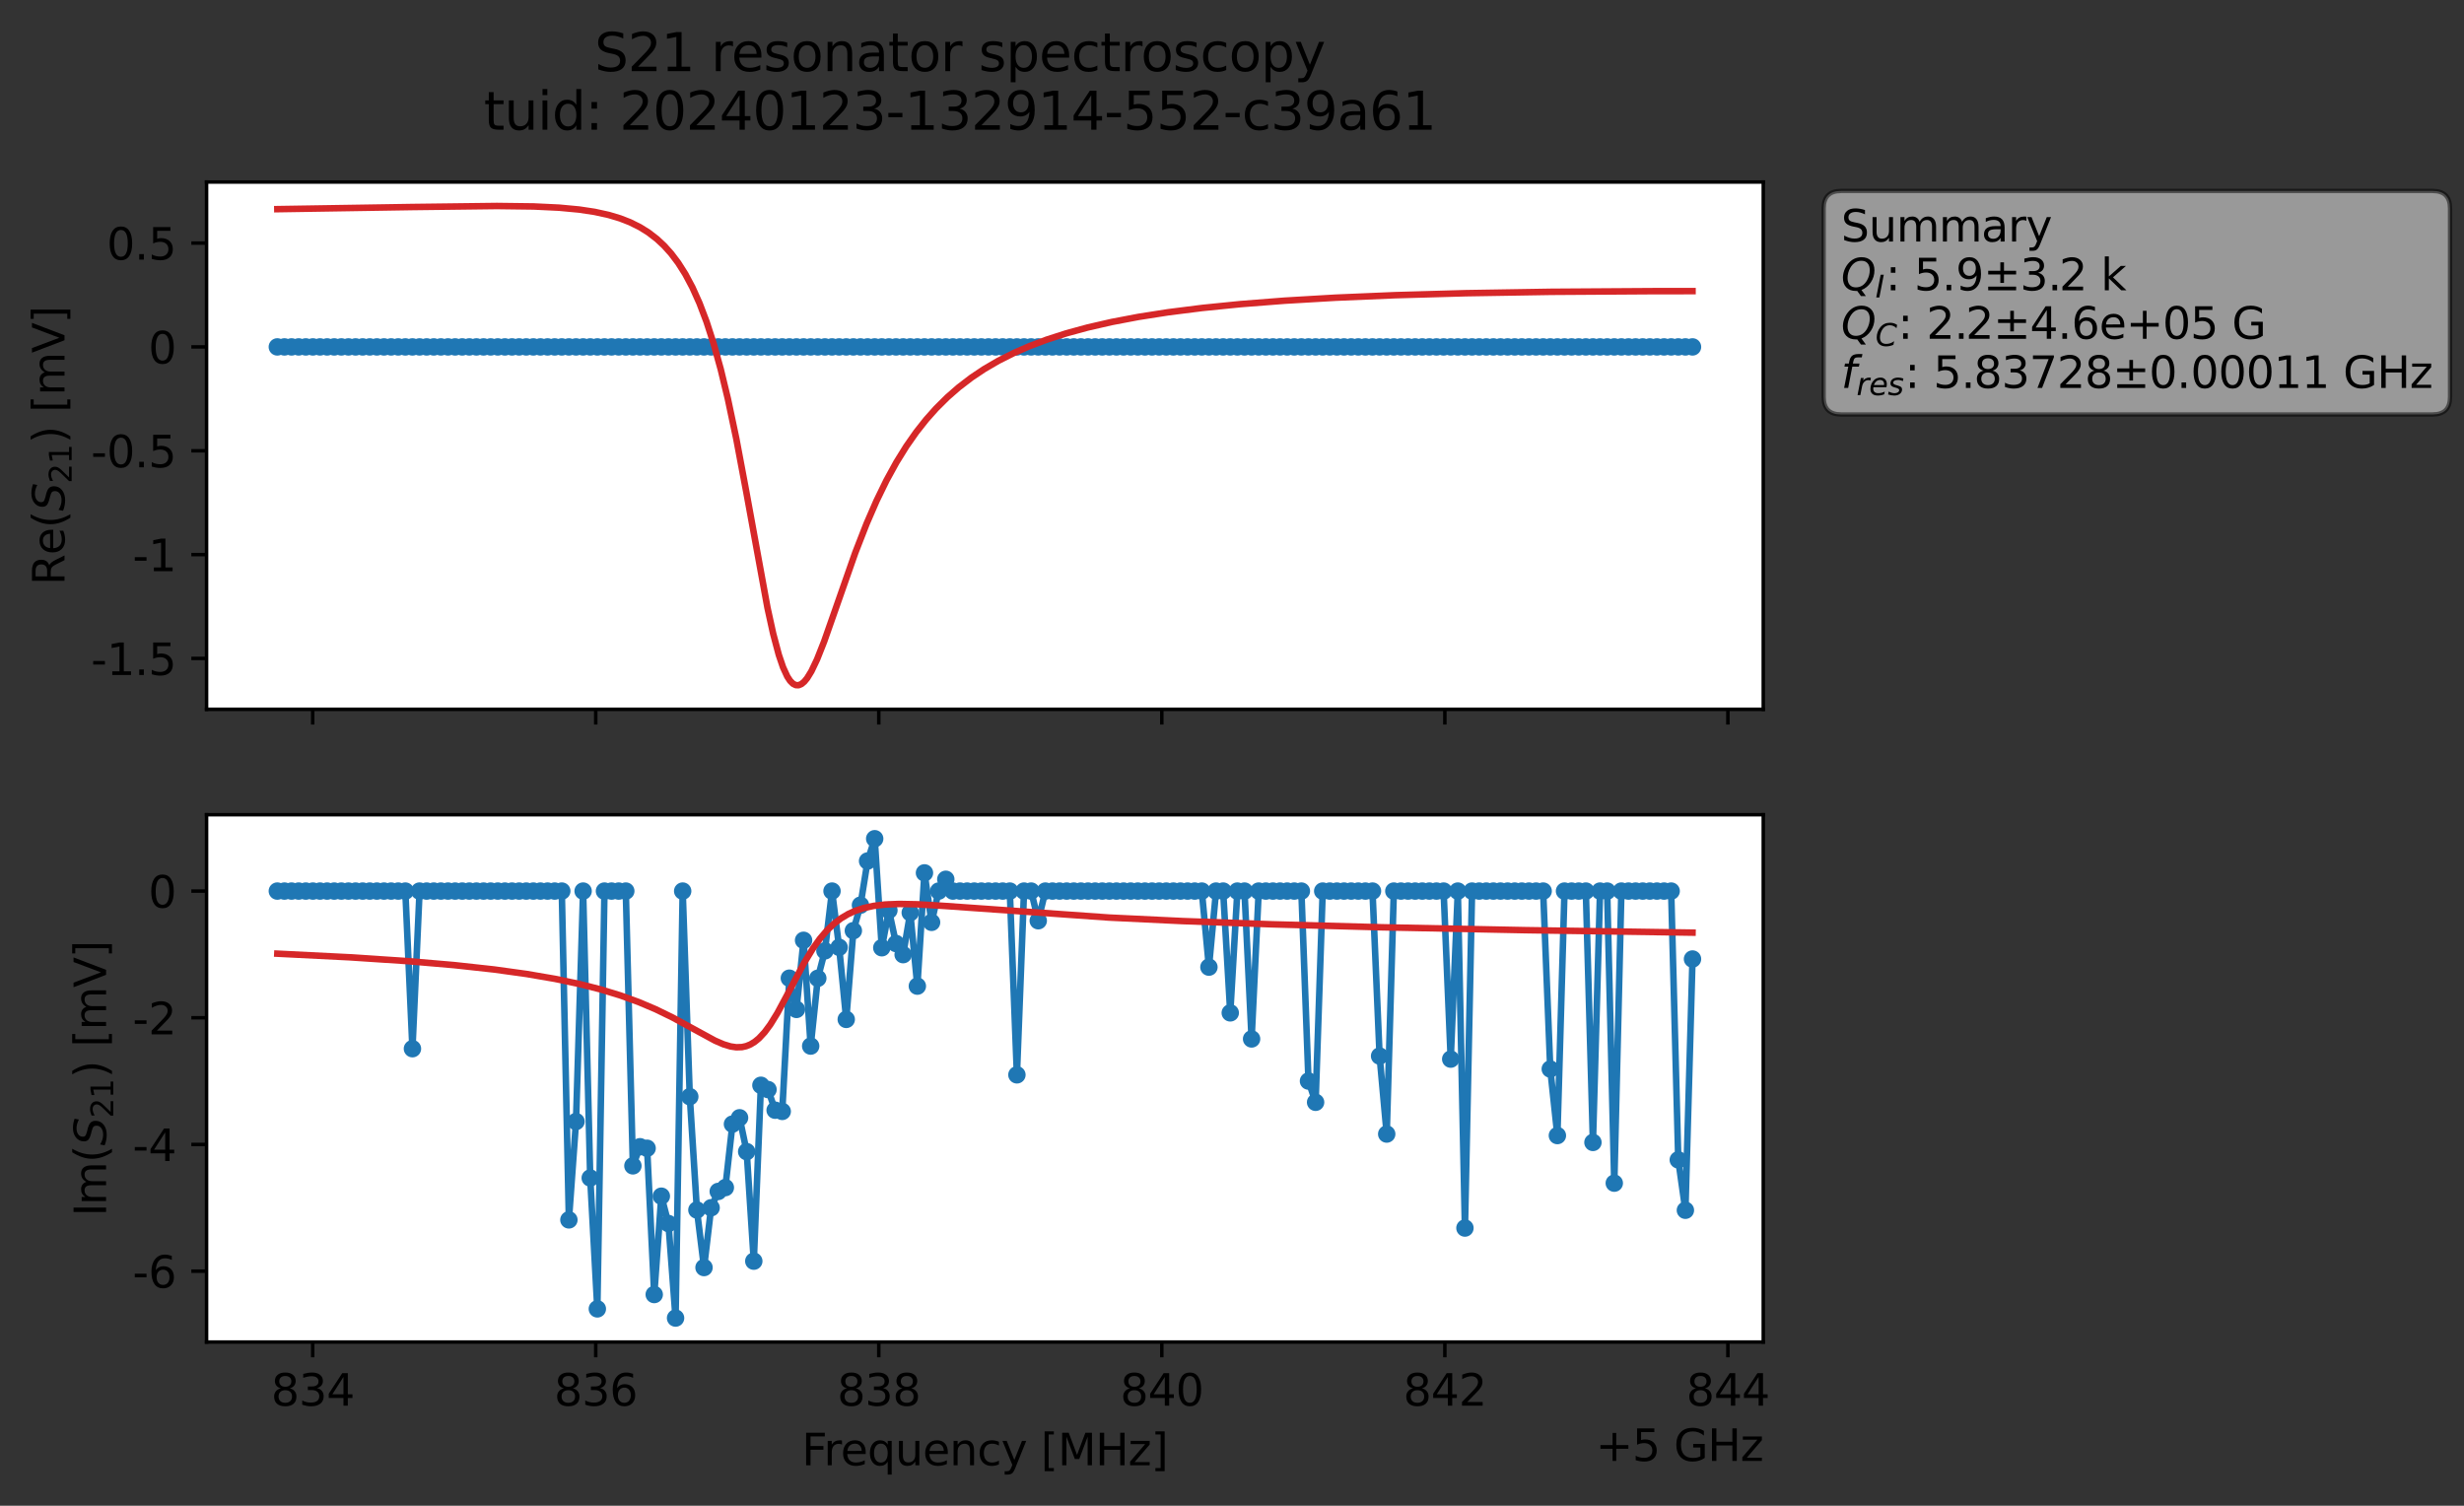 <?xml version="1.0" encoding="utf-8" standalone="no"?>
<!DOCTYPE svg PUBLIC "-//W3C//DTD SVG 1.1//EN"
  "http://www.w3.org/Graphics/SVG/1.1/DTD/svg11.dtd">
<svg xmlns:xlink="http://www.w3.org/1999/xlink" width="565.265pt" height="345.428pt" viewBox="0 0 565.265 345.428" xmlns="http://www.w3.org/2000/svg" version="1.1">
 <rect x="0" y="0" width="565.265" height="345.428" fill="#333333" stroke="none"/>
 <defs>
  <style type="text/css">*{stroke-linejoin: round; stroke-linecap: butt}</style>
 </defs>
 <g id="figure_1">
  <g id="patch_1">
   <path d="M 0 345.428 
L 565.265 345.428 
L 565.265 -0 
L 0 -0 
L 0 345.428 
z
" style="fill: none; opacity: 0"/>
  </g>
  <g id="axes_1">
   <g id="patch_2">
    <path d="M 47.389 162.72 
L 404.509 162.72 
L 404.509 41.76 
L 47.389 41.76 
z
" style="fill: #ffffff"/>
   </g>
   <g id="matplotlib.axis_1">
    <g id="xtick_1">
     <g id="line2d_1">
      <defs>
       <path id="md82dd6b12f" d="M 0 0 
L 0 3.5 
" style="stroke: #000000; stroke-width: 0.8"/>
      </defs>
      <g>
       <use xlink:href="#md82dd6b12f" x="71.738" y="162.72" style="stroke: #000000; stroke-width: 0.8"/>
      </g>
     </g>
    </g>
    <g id="xtick_2">
     <g id="line2d_2">
      <g>
       <use xlink:href="#md82dd6b12f" x="136.669" y="162.72" style="stroke: #000000; stroke-width: 0.8"/>
      </g>
     </g>
    </g>
    <g id="xtick_3">
     <g id="line2d_3">
      <g>
       <use xlink:href="#md82dd6b12f" x="201.6" y="162.72" style="stroke: #000000; stroke-width: 0.8"/>
      </g>
     </g>
    </g>
    <g id="xtick_4">
     <g id="line2d_4">
      <g>
       <use xlink:href="#md82dd6b12f" x="266.531" y="162.72" style="stroke: #000000; stroke-width: 0.8"/>
      </g>
     </g>
    </g>
    <g id="xtick_5">
     <g id="line2d_5">
      <g>
       <use xlink:href="#md82dd6b12f" x="331.462" y="162.72" style="stroke: #000000; stroke-width: 0.8"/>
      </g>
     </g>
    </g>
    <g id="xtick_6">
     <g id="line2d_6">
      <g>
       <use xlink:href="#md82dd6b12f" x="396.393" y="162.72" style="stroke: #000000; stroke-width: 0.8"/>
      </g>
     </g>
    </g>
   </g>
   <g id="matplotlib.axis_2">
    <g id="ytick_1">
     <g id="line2d_7">
      <defs>
       <path id="med74a75d00" d="M 0 0 
L -3.5 0 
" style="stroke: #000000; stroke-width: 0.8"/>
      </defs>
      <g>
       <use xlink:href="#med74a75d00" x="47.389" y="151.052" style="stroke: #000000; stroke-width: 0.8"/>
      </g>
     </g>
     <g id="text_1">
      <!-- -1.5 -->
      <g transform="translate(20.878 154.851) scale(0.1 -0.1)">
       <defs>
        <path id="DejaVuSans-2d" d="M 313 2009 
L 1997 2009 
L 1997 1497 
L 313 1497 
L 313 2009 
z
" transform="scale(0.016)"/>
        <path id="DejaVuSans-31" d="M 794 531 
L 1825 531 
L 1825 4091 
L 703 3866 
L 703 4441 
L 1819 4666 
L 2450 4666 
L 2450 531 
L 3481 531 
L 3481 0 
L 794 0 
L 794 531 
z
" transform="scale(0.016)"/>
        <path id="DejaVuSans-2e" d="M 684 794 
L 1344 794 
L 1344 0 
L 684 0 
L 684 794 
z
" transform="scale(0.016)"/>
        <path id="DejaVuSans-35" d="M 691 4666 
L 3169 4666 
L 3169 4134 
L 1269 4134 
L 1269 2991 
Q 1406 3038 1543 3061 
Q 1681 3084 1819 3084 
Q 2600 3084 3056 2656 
Q 3513 2228 3513 1497 
Q 3513 744 3044 326 
Q 2575 -91 1722 -91 
Q 1428 -91 1123 -41 
Q 819 9 494 109 
L 494 744 
Q 775 591 1075 516 
Q 1375 441 1709 441 
Q 2250 441 2565 725 
Q 2881 1009 2881 1497 
Q 2881 1984 2565 2268 
Q 2250 2553 1709 2553 
Q 1456 2553 1204 2497 
Q 953 2441 691 2322 
L 691 4666 
z
" transform="scale(0.016)"/>
       </defs>
       <use xlink:href="#DejaVuSans-2d"/>
       <use xlink:href="#DejaVuSans-31" x="36.084"/>
       <use xlink:href="#DejaVuSans-2e" x="99.707"/>
       <use xlink:href="#DejaVuSans-35" x="131.494"/>
      </g>
     </g>
    </g>
    <g id="ytick_2">
     <g id="line2d_8">
      <g>
       <use xlink:href="#med74a75d00" x="47.389" y="127.23" style="stroke: #000000; stroke-width: 0.8"/>
      </g>
     </g>
     <g id="text_2">
      <!-- -1 -->
      <g transform="translate(30.419 131.029) scale(0.1 -0.1)">
       <use xlink:href="#DejaVuSans-2d"/>
       <use xlink:href="#DejaVuSans-31" x="36.084"/>
      </g>
     </g>
    </g>
    <g id="ytick_3">
     <g id="line2d_9">
      <g>
       <use xlink:href="#med74a75d00" x="47.389" y="103.407" style="stroke: #000000; stroke-width: 0.8"/>
      </g>
     </g>
     <g id="text_3">
      <!-- -0.5 -->
      <g transform="translate(20.878 107.206) scale(0.1 -0.1)">
       <defs>
        <path id="DejaVuSans-30" d="M 2034 4250 
Q 1547 4250 1301 3770 
Q 1056 3291 1056 2328 
Q 1056 1369 1301 889 
Q 1547 409 2034 409 
Q 2525 409 2770 889 
Q 3016 1369 3016 2328 
Q 3016 3291 2770 3770 
Q 2525 4250 2034 4250 
z
M 2034 4750 
Q 2819 4750 3233 4129 
Q 3647 3509 3647 2328 
Q 3647 1150 3233 529 
Q 2819 -91 2034 -91 
Q 1250 -91 836 529 
Q 422 1150 422 2328 
Q 422 3509 836 4129 
Q 1250 4750 2034 4750 
z
" transform="scale(0.016)"/>
       </defs>
       <use xlink:href="#DejaVuSans-2d"/>
       <use xlink:href="#DejaVuSans-30" x="36.084"/>
       <use xlink:href="#DejaVuSans-2e" x="99.707"/>
       <use xlink:href="#DejaVuSans-35" x="131.494"/>
      </g>
     </g>
    </g>
    <g id="ytick_4">
     <g id="line2d_10">
      <g>
       <use xlink:href="#med74a75d00" x="47.389" y="79.585" style="stroke: #000000; stroke-width: 0.8"/>
      </g>
     </g>
     <g id="text_4">
      <!-- 0 -->
      <g transform="translate(34.027 83.384) scale(0.1 -0.1)">
       <use xlink:href="#DejaVuSans-30"/>
      </g>
     </g>
    </g>
    <g id="ytick_5">
     <g id="line2d_11">
      <g>
       <use xlink:href="#med74a75d00" x="47.389" y="55.762" style="stroke: #000000; stroke-width: 0.8"/>
      </g>
     </g>
     <g id="text_5">
      <!-- 0.5 -->
      <g transform="translate(24.486 59.561) scale(0.1 -0.1)">
       <use xlink:href="#DejaVuSans-30"/>
       <use xlink:href="#DejaVuSans-2e" x="63.623"/>
       <use xlink:href="#DejaVuSans-35" x="95.41"/>
      </g>
     </g>
    </g>
    <g id="text_6">
     <!-- Re$(S_{21})$ [mV] -->
     <g transform="translate(14.798 134.24) rotate(-90) scale(0.1 -0.1)">
      <defs>
       <path id="DejaVuSans-52" d="M 2841 2188 
Q 3044 2119 3236 1894 
Q 3428 1669 3622 1275 
L 4263 0 
L 3584 0 
L 2988 1197 
Q 2756 1666 2539 1819 
Q 2322 1972 1947 1972 
L 1259 1972 
L 1259 0 
L 628 0 
L 628 4666 
L 2053 4666 
Q 2853 4666 3247 4331 
Q 3641 3997 3641 3322 
Q 3641 2881 3436 2590 
Q 3231 2300 2841 2188 
z
M 1259 4147 
L 1259 2491 
L 2053 2491 
Q 2509 2491 2742 2702 
Q 2975 2913 2975 3322 
Q 2975 3731 2742 3939 
Q 2509 4147 2053 4147 
L 1259 4147 
z
" transform="scale(0.016)"/>
       <path id="DejaVuSans-65" d="M 3597 1894 
L 3597 1613 
L 953 1613 
Q 991 1019 1311 708 
Q 1631 397 2203 397 
Q 2534 397 2845 478 
Q 3156 559 3463 722 
L 3463 178 
Q 3153 47 2828 -22 
Q 2503 -91 2169 -91 
Q 1331 -91 842 396 
Q 353 884 353 1716 
Q 353 2575 817 3079 
Q 1281 3584 2069 3584 
Q 2775 3584 3186 3129 
Q 3597 2675 3597 1894 
z
M 3022 2063 
Q 3016 2534 2758 2815 
Q 2500 3097 2075 3097 
Q 1594 3097 1305 2825 
Q 1016 2553 972 2059 
L 3022 2063 
z
" transform="scale(0.016)"/>
       <path id="DejaVuSans-28" d="M 1984 4856 
Q 1566 4138 1362 3434 
Q 1159 2731 1159 2009 
Q 1159 1288 1364 580 
Q 1569 -128 1984 -844 
L 1484 -844 
Q 1016 -109 783 600 
Q 550 1309 550 2009 
Q 550 2706 781 3412 
Q 1013 4119 1484 4856 
L 1984 4856 
z
" transform="scale(0.016)"/>
       <path id="DejaVuSans-Oblique-53" d="M 3859 4513 
L 3738 3897 
Q 3422 4066 3111 4152 
Q 2800 4238 2509 4238 
Q 1944 4238 1609 3991 
Q 1275 3744 1275 3334 
Q 1275 3109 1398 2989 
Q 1522 2869 2034 2731 
L 2413 2638 
Q 3053 2472 3303 2217 
Q 3553 1963 3553 1503 
Q 3553 797 2998 353 
Q 2444 -91 1538 -91 
Q 1166 -91 791 -17 
Q 416 56 38 206 
L 166 856 
Q 513 641 861 531 
Q 1209 422 1556 422 
Q 2147 422 2503 684 
Q 2859 947 2859 1369 
Q 2859 1650 2717 1795 
Q 2575 1941 2106 2059 
L 1728 2156 
Q 1081 2325 845 2545 
Q 609 2766 609 3163 
Q 609 3859 1145 4304 
Q 1681 4750 2541 4750 
Q 2875 4750 3203 4690 
Q 3531 4631 3859 4513 
z
" transform="scale(0.016)"/>
       <path id="DejaVuSans-32" d="M 1228 531 
L 3431 531 
L 3431 0 
L 469 0 
L 469 531 
Q 828 903 1448 1529 
Q 2069 2156 2228 2338 
Q 2531 2678 2651 2914 
Q 2772 3150 2772 3378 
Q 2772 3750 2511 3984 
Q 2250 4219 1831 4219 
Q 1534 4219 1204 4116 
Q 875 4013 500 3803 
L 500 4441 
Q 881 4594 1212 4672 
Q 1544 4750 1819 4750 
Q 2544 4750 2975 4387 
Q 3406 4025 3406 3419 
Q 3406 3131 3298 2873 
Q 3191 2616 2906 2266 
Q 2828 2175 2409 1742 
Q 1991 1309 1228 531 
z
" transform="scale(0.016)"/>
       <path id="DejaVuSans-29" d="M 513 4856 
L 1013 4856 
Q 1481 4119 1714 3412 
Q 1947 2706 1947 2009 
Q 1947 1309 1714 600 
Q 1481 -109 1013 -844 
L 513 -844 
Q 928 -128 1133 580 
Q 1338 1288 1338 2009 
Q 1338 2731 1133 3434 
Q 928 4138 513 4856 
z
" transform="scale(0.016)"/>
       <path id="DejaVuSans-20" transform="scale(0.016)"/>
       <path id="DejaVuSans-5b" d="M 550 4863 
L 1875 4863 
L 1875 4416 
L 1125 4416 
L 1125 -397 
L 1875 -397 
L 1875 -844 
L 550 -844 
L 550 4863 
z
" transform="scale(0.016)"/>
       <path id="DejaVuSans-6d" d="M 3328 2828 
Q 3544 3216 3844 3400 
Q 4144 3584 4550 3584 
Q 5097 3584 5394 3201 
Q 5691 2819 5691 2113 
L 5691 0 
L 5113 0 
L 5113 2094 
Q 5113 2597 4934 2840 
Q 4756 3084 4391 3084 
Q 3944 3084 3684 2787 
Q 3425 2491 3425 1978 
L 3425 0 
L 2847 0 
L 2847 2094 
Q 2847 2600 2669 2842 
Q 2491 3084 2119 3084 
Q 1678 3084 1418 2786 
Q 1159 2488 1159 1978 
L 1159 0 
L 581 0 
L 581 3500 
L 1159 3500 
L 1159 2956 
Q 1356 3278 1631 3431 
Q 1906 3584 2284 3584 
Q 2666 3584 2933 3390 
Q 3200 3197 3328 2828 
z
" transform="scale(0.016)"/>
       <path id="DejaVuSans-56" d="M 1831 0 
L 50 4666 
L 709 4666 
L 2188 738 
L 3669 4666 
L 4325 4666 
L 2547 0 
L 1831 0 
z
" transform="scale(0.016)"/>
       <path id="DejaVuSans-5d" d="M 1947 4863 
L 1947 -844 
L 622 -844 
L 622 -397 
L 1369 -397 
L 1369 4416 
L 622 4416 
L 622 4863 
L 1947 4863 
z
" transform="scale(0.016)"/>
      </defs>
      <use xlink:href="#DejaVuSans-52" transform="translate(0 0.016)"/>
      <use xlink:href="#DejaVuSans-65" transform="translate(69.482 0.016)"/>
      <use xlink:href="#DejaVuSans-28" transform="translate(131.006 0.016)"/>
      <use xlink:href="#DejaVuSans-Oblique-53" transform="translate(170.02 0.016)"/>
      <use xlink:href="#DejaVuSans-32" transform="translate(233.496 -16.391) scale(0.7)"/>
      <use xlink:href="#DejaVuSans-31" transform="translate(278.032 -16.391) scale(0.7)"/>
      <use xlink:href="#DejaVuSans-29" transform="translate(325.303 0.016)"/>
      <use xlink:href="#DejaVuSans-20" transform="translate(364.316 0.016)"/>
      <use xlink:href="#DejaVuSans-5b" transform="translate(396.104 0.016)"/>
      <use xlink:href="#DejaVuSans-6d" transform="translate(435.117 0.016)"/>
      <use xlink:href="#DejaVuSans-56" transform="translate(532.529 0.016)"/>
      <use xlink:href="#DejaVuSans-5d" transform="translate(600.938 0.016)"/>
     </g>
    </g>
   </g>
   <g id="line2d_12">
    <path d="M 63.622 79.585 
L 388.276 79.585 
L 388.276 79.585 
" clip-path="url(#p18cb78b38f)" style="fill: none; stroke: #1f77b4; stroke-width: 1.5; stroke-linecap: square"/>
    <defs>
     <path id="mad5f3ca315" d="M 0 1.5 
C 0.398 1.5 0.779 1.342 1.061 1.061 
C 1.342 0.779 1.5 0.398 1.5 0 
C 1.5 -0.398 1.342 -0.779 1.061 -1.061 
C 0.779 -1.342 0.398 -1.5 0 -1.5 
C -0.398 -1.5 -0.779 -1.342 -1.061 -1.061 
C -1.342 -0.779 -1.5 -0.398 -1.5 0 
C -1.5 0.398 -1.342 0.779 -1.061 1.061 
C -0.779 1.342 -0.398 1.5 0 1.5 
z
" style="stroke: #1f77b4"/>
    </defs>
    <g clip-path="url(#p18cb78b38f)">
     <use xlink:href="#mad5f3ca315" x="63.622" y="79.585" style="fill: #1f77b4; stroke: #1f77b4"/>
     <use xlink:href="#mad5f3ca315" x="65.253" y="79.585" style="fill: #1f77b4; stroke: #1f77b4"/>
     <use xlink:href="#mad5f3ca315" x="66.885" y="79.585" style="fill: #1f77b4; stroke: #1f77b4"/>
     <use xlink:href="#mad5f3ca315" x="68.516" y="79.585" style="fill: #1f77b4; stroke: #1f77b4"/>
     <use xlink:href="#mad5f3ca315" x="70.148" y="79.585" style="fill: #1f77b4; stroke: #1f77b4"/>
     <use xlink:href="#mad5f3ca315" x="71.779" y="79.585" style="fill: #1f77b4; stroke: #1f77b4"/>
     <use xlink:href="#mad5f3ca315" x="73.41" y="79.585" style="fill: #1f77b4; stroke: #1f77b4"/>
     <use xlink:href="#mad5f3ca315" x="75.042" y="79.585" style="fill: #1f77b4; stroke: #1f77b4"/>
     <use xlink:href="#mad5f3ca315" x="76.673" y="79.585" style="fill: #1f77b4; stroke: #1f77b4"/>
     <use xlink:href="#mad5f3ca315" x="78.305" y="79.585" style="fill: #1f77b4; stroke: #1f77b4"/>
     <use xlink:href="#mad5f3ca315" x="79.936" y="79.585" style="fill: #1f77b4; stroke: #1f77b4"/>
     <use xlink:href="#mad5f3ca315" x="81.568" y="79.585" style="fill: #1f77b4; stroke: #1f77b4"/>
     <use xlink:href="#mad5f3ca315" x="83.199" y="79.585" style="fill: #1f77b4; stroke: #1f77b4"/>
     <use xlink:href="#mad5f3ca315" x="84.83" y="79.585" style="fill: #1f77b4; stroke: #1f77b4"/>
     <use xlink:href="#mad5f3ca315" x="86.462" y="79.585" style="fill: #1f77b4; stroke: #1f77b4"/>
     <use xlink:href="#mad5f3ca315" x="88.093" y="79.585" style="fill: #1f77b4; stroke: #1f77b4"/>
     <use xlink:href="#mad5f3ca315" x="89.725" y="79.585" style="fill: #1f77b4; stroke: #1f77b4"/>
     <use xlink:href="#mad5f3ca315" x="91.356" y="79.585" style="fill: #1f77b4; stroke: #1f77b4"/>
     <use xlink:href="#mad5f3ca315" x="92.988" y="79.585" style="fill: #1f77b4; stroke: #1f77b4"/>
     <use xlink:href="#mad5f3ca315" x="94.619" y="79.585" style="fill: #1f77b4; stroke: #1f77b4"/>
     <use xlink:href="#mad5f3ca315" x="96.25" y="79.585" style="fill: #1f77b4; stroke: #1f77b4"/>
     <use xlink:href="#mad5f3ca315" x="97.882" y="79.585" style="fill: #1f77b4; stroke: #1f77b4"/>
     <use xlink:href="#mad5f3ca315" x="99.513" y="79.585" style="fill: #1f77b4; stroke: #1f77b4"/>
     <use xlink:href="#mad5f3ca315" x="101.145" y="79.585" style="fill: #1f77b4; stroke: #1f77b4"/>
     <use xlink:href="#mad5f3ca315" x="102.776" y="79.585" style="fill: #1f77b4; stroke: #1f77b4"/>
     <use xlink:href="#mad5f3ca315" x="104.408" y="79.585" style="fill: #1f77b4; stroke: #1f77b4"/>
     <use xlink:href="#mad5f3ca315" x="106.039" y="79.585" style="fill: #1f77b4; stroke: #1f77b4"/>
     <use xlink:href="#mad5f3ca315" x="107.67" y="79.585" style="fill: #1f77b4; stroke: #1f77b4"/>
     <use xlink:href="#mad5f3ca315" x="109.302" y="79.585" style="fill: #1f77b4; stroke: #1f77b4"/>
     <use xlink:href="#mad5f3ca315" x="110.933" y="79.585" style="fill: #1f77b4; stroke: #1f77b4"/>
     <use xlink:href="#mad5f3ca315" x="112.565" y="79.585" style="fill: #1f77b4; stroke: #1f77b4"/>
     <use xlink:href="#mad5f3ca315" x="114.196" y="79.585" style="fill: #1f77b4; stroke: #1f77b4"/>
     <use xlink:href="#mad5f3ca315" x="115.828" y="79.585" style="fill: #1f77b4; stroke: #1f77b4"/>
     <use xlink:href="#mad5f3ca315" x="117.459" y="79.585" style="fill: #1f77b4; stroke: #1f77b4"/>
     <use xlink:href="#mad5f3ca315" x="119.09" y="79.585" style="fill: #1f77b4; stroke: #1f77b4"/>
     <use xlink:href="#mad5f3ca315" x="120.722" y="79.585" style="fill: #1f77b4; stroke: #1f77b4"/>
     <use xlink:href="#mad5f3ca315" x="122.353" y="79.585" style="fill: #1f77b4; stroke: #1f77b4"/>
     <use xlink:href="#mad5f3ca315" x="123.985" y="79.585" style="fill: #1f77b4; stroke: #1f77b4"/>
     <use xlink:href="#mad5f3ca315" x="125.616" y="79.585" style="fill: #1f77b4; stroke: #1f77b4"/>
     <use xlink:href="#mad5f3ca315" x="127.248" y="79.585" style="fill: #1f77b4; stroke: #1f77b4"/>
     <use xlink:href="#mad5f3ca315" x="128.879" y="79.585" style="fill: #1f77b4; stroke: #1f77b4"/>
     <use xlink:href="#mad5f3ca315" x="130.51" y="79.585" style="fill: #1f77b4; stroke: #1f77b4"/>
     <use xlink:href="#mad5f3ca315" x="132.142" y="79.585" style="fill: #1f77b4; stroke: #1f77b4"/>
     <use xlink:href="#mad5f3ca315" x="133.773" y="79.585" style="fill: #1f77b4; stroke: #1f77b4"/>
     <use xlink:href="#mad5f3ca315" x="135.405" y="79.585" style="fill: #1f77b4; stroke: #1f77b4"/>
     <use xlink:href="#mad5f3ca315" x="137.036" y="79.585" style="fill: #1f77b4; stroke: #1f77b4"/>
     <use xlink:href="#mad5f3ca315" x="138.668" y="79.585" style="fill: #1f77b4; stroke: #1f77b4"/>
     <use xlink:href="#mad5f3ca315" x="140.299" y="79.585" style="fill: #1f77b4; stroke: #1f77b4"/>
     <use xlink:href="#mad5f3ca315" x="141.93" y="79.585" style="fill: #1f77b4; stroke: #1f77b4"/>
     <use xlink:href="#mad5f3ca315" x="143.562" y="79.585" style="fill: #1f77b4; stroke: #1f77b4"/>
     <use xlink:href="#mad5f3ca315" x="145.193" y="79.585" style="fill: #1f77b4; stroke: #1f77b4"/>
     <use xlink:href="#mad5f3ca315" x="146.825" y="79.585" style="fill: #1f77b4; stroke: #1f77b4"/>
     <use xlink:href="#mad5f3ca315" x="148.456" y="79.585" style="fill: #1f77b4; stroke: #1f77b4"/>
     <use xlink:href="#mad5f3ca315" x="150.088" y="79.585" style="fill: #1f77b4; stroke: #1f77b4"/>
     <use xlink:href="#mad5f3ca315" x="151.719" y="79.585" style="fill: #1f77b4; stroke: #1f77b4"/>
     <use xlink:href="#mad5f3ca315" x="153.35" y="79.585" style="fill: #1f77b4; stroke: #1f77b4"/>
     <use xlink:href="#mad5f3ca315" x="154.982" y="79.585" style="fill: #1f77b4; stroke: #1f77b4"/>
     <use xlink:href="#mad5f3ca315" x="156.613" y="79.585" style="fill: #1f77b4; stroke: #1f77b4"/>
     <use xlink:href="#mad5f3ca315" x="158.245" y="79.585" style="fill: #1f77b4; stroke: #1f77b4"/>
     <use xlink:href="#mad5f3ca315" x="159.876" y="79.585" style="fill: #1f77b4; stroke: #1f77b4"/>
     <use xlink:href="#mad5f3ca315" x="161.508" y="79.585" style="fill: #1f77b4; stroke: #1f77b4"/>
     <use xlink:href="#mad5f3ca315" x="163.139" y="79.585" style="fill: #1f77b4; stroke: #1f77b4"/>
     <use xlink:href="#mad5f3ca315" x="164.77" y="79.585" style="fill: #1f77b4; stroke: #1f77b4"/>
     <use xlink:href="#mad5f3ca315" x="166.402" y="79.585" style="fill: #1f77b4; stroke: #1f77b4"/>
     <use xlink:href="#mad5f3ca315" x="168.033" y="79.585" style="fill: #1f77b4; stroke: #1f77b4"/>
     <use xlink:href="#mad5f3ca315" x="169.665" y="79.585" style="fill: #1f77b4; stroke: #1f77b4"/>
     <use xlink:href="#mad5f3ca315" x="171.296" y="79.585" style="fill: #1f77b4; stroke: #1f77b4"/>
     <use xlink:href="#mad5f3ca315" x="172.928" y="79.585" style="fill: #1f77b4; stroke: #1f77b4"/>
     <use xlink:href="#mad5f3ca315" x="174.559" y="79.585" style="fill: #1f77b4; stroke: #1f77b4"/>
     <use xlink:href="#mad5f3ca315" x="176.19" y="79.585" style="fill: #1f77b4; stroke: #1f77b4"/>
     <use xlink:href="#mad5f3ca315" x="177.822" y="79.585" style="fill: #1f77b4; stroke: #1f77b4"/>
     <use xlink:href="#mad5f3ca315" x="179.453" y="79.585" style="fill: #1f77b4; stroke: #1f77b4"/>
     <use xlink:href="#mad5f3ca315" x="181.085" y="79.585" style="fill: #1f77b4; stroke: #1f77b4"/>
     <use xlink:href="#mad5f3ca315" x="182.716" y="79.585" style="fill: #1f77b4; stroke: #1f77b4"/>
     <use xlink:href="#mad5f3ca315" x="184.348" y="79.585" style="fill: #1f77b4; stroke: #1f77b4"/>
     <use xlink:href="#mad5f3ca315" x="185.979" y="79.585" style="fill: #1f77b4; stroke: #1f77b4"/>
     <use xlink:href="#mad5f3ca315" x="187.61" y="79.585" style="fill: #1f77b4; stroke: #1f77b4"/>
     <use xlink:href="#mad5f3ca315" x="189.242" y="79.585" style="fill: #1f77b4; stroke: #1f77b4"/>
     <use xlink:href="#mad5f3ca315" x="190.873" y="79.585" style="fill: #1f77b4; stroke: #1f77b4"/>
     <use xlink:href="#mad5f3ca315" x="192.505" y="79.585" style="fill: #1f77b4; stroke: #1f77b4"/>
     <use xlink:href="#mad5f3ca315" x="194.136" y="79.585" style="fill: #1f77b4; stroke: #1f77b4"/>
     <use xlink:href="#mad5f3ca315" x="195.768" y="79.585" style="fill: #1f77b4; stroke: #1f77b4"/>
     <use xlink:href="#mad5f3ca315" x="197.399" y="79.585" style="fill: #1f77b4; stroke: #1f77b4"/>
     <use xlink:href="#mad5f3ca315" x="199.03" y="79.585" style="fill: #1f77b4; stroke: #1f77b4"/>
     <use xlink:href="#mad5f3ca315" x="200.662" y="79.585" style="fill: #1f77b4; stroke: #1f77b4"/>
     <use xlink:href="#mad5f3ca315" x="202.293" y="79.585" style="fill: #1f77b4; stroke: #1f77b4"/>
     <use xlink:href="#mad5f3ca315" x="203.925" y="79.585" style="fill: #1f77b4; stroke: #1f77b4"/>
     <use xlink:href="#mad5f3ca315" x="205.556" y="79.585" style="fill: #1f77b4; stroke: #1f77b4"/>
     <use xlink:href="#mad5f3ca315" x="207.188" y="79.585" style="fill: #1f77b4; stroke: #1f77b4"/>
     <use xlink:href="#mad5f3ca315" x="208.819" y="79.585" style="fill: #1f77b4; stroke: #1f77b4"/>
     <use xlink:href="#mad5f3ca315" x="210.45" y="79.585" style="fill: #1f77b4; stroke: #1f77b4"/>
     <use xlink:href="#mad5f3ca315" x="212.082" y="79.585" style="fill: #1f77b4; stroke: #1f77b4"/>
     <use xlink:href="#mad5f3ca315" x="213.713" y="79.585" style="fill: #1f77b4; stroke: #1f77b4"/>
     <use xlink:href="#mad5f3ca315" x="215.345" y="79.585" style="fill: #1f77b4; stroke: #1f77b4"/>
     <use xlink:href="#mad5f3ca315" x="216.976" y="79.585" style="fill: #1f77b4; stroke: #1f77b4"/>
     <use xlink:href="#mad5f3ca315" x="218.608" y="79.585" style="fill: #1f77b4; stroke: #1f77b4"/>
     <use xlink:href="#mad5f3ca315" x="220.239" y="79.585" style="fill: #1f77b4; stroke: #1f77b4"/>
     <use xlink:href="#mad5f3ca315" x="221.87" y="79.585" style="fill: #1f77b4; stroke: #1f77b4"/>
     <use xlink:href="#mad5f3ca315" x="223.502" y="79.585" style="fill: #1f77b4; stroke: #1f77b4"/>
     <use xlink:href="#mad5f3ca315" x="225.133" y="79.585" style="fill: #1f77b4; stroke: #1f77b4"/>
     <use xlink:href="#mad5f3ca315" x="226.765" y="79.585" style="fill: #1f77b4; stroke: #1f77b4"/>
     <use xlink:href="#mad5f3ca315" x="228.396" y="79.585" style="fill: #1f77b4; stroke: #1f77b4"/>
     <use xlink:href="#mad5f3ca315" x="230.028" y="79.585" style="fill: #1f77b4; stroke: #1f77b4"/>
     <use xlink:href="#mad5f3ca315" x="231.659" y="79.585" style="fill: #1f77b4; stroke: #1f77b4"/>
     <use xlink:href="#mad5f3ca315" x="233.29" y="79.585" style="fill: #1f77b4; stroke: #1f77b4"/>
     <use xlink:href="#mad5f3ca315" x="234.922" y="79.585" style="fill: #1f77b4; stroke: #1f77b4"/>
     <use xlink:href="#mad5f3ca315" x="236.553" y="79.585" style="fill: #1f77b4; stroke: #1f77b4"/>
     <use xlink:href="#mad5f3ca315" x="238.185" y="79.585" style="fill: #1f77b4; stroke: #1f77b4"/>
     <use xlink:href="#mad5f3ca315" x="239.816" y="79.585" style="fill: #1f77b4; stroke: #1f77b4"/>
     <use xlink:href="#mad5f3ca315" x="241.448" y="79.585" style="fill: #1f77b4; stroke: #1f77b4"/>
     <use xlink:href="#mad5f3ca315" x="243.079" y="79.585" style="fill: #1f77b4; stroke: #1f77b4"/>
     <use xlink:href="#mad5f3ca315" x="244.711" y="79.585" style="fill: #1f77b4; stroke: #1f77b4"/>
     <use xlink:href="#mad5f3ca315" x="246.342" y="79.585" style="fill: #1f77b4; stroke: #1f77b4"/>
     <use xlink:href="#mad5f3ca315" x="247.973" y="79.585" style="fill: #1f77b4; stroke: #1f77b4"/>
     <use xlink:href="#mad5f3ca315" x="249.605" y="79.585" style="fill: #1f77b4; stroke: #1f77b4"/>
     <use xlink:href="#mad5f3ca315" x="251.236" y="79.585" style="fill: #1f77b4; stroke: #1f77b4"/>
     <use xlink:href="#mad5f3ca315" x="252.868" y="79.585" style="fill: #1f77b4; stroke: #1f77b4"/>
     <use xlink:href="#mad5f3ca315" x="254.499" y="79.585" style="fill: #1f77b4; stroke: #1f77b4"/>
     <use xlink:href="#mad5f3ca315" x="256.131" y="79.585" style="fill: #1f77b4; stroke: #1f77b4"/>
     <use xlink:href="#mad5f3ca315" x="257.762" y="79.585" style="fill: #1f77b4; stroke: #1f77b4"/>
     <use xlink:href="#mad5f3ca315" x="259.393" y="79.585" style="fill: #1f77b4; stroke: #1f77b4"/>
     <use xlink:href="#mad5f3ca315" x="261.025" y="79.585" style="fill: #1f77b4; stroke: #1f77b4"/>
     <use xlink:href="#mad5f3ca315" x="262.656" y="79.585" style="fill: #1f77b4; stroke: #1f77b4"/>
     <use xlink:href="#mad5f3ca315" x="264.288" y="79.585" style="fill: #1f77b4; stroke: #1f77b4"/>
     <use xlink:href="#mad5f3ca315" x="265.919" y="79.585" style="fill: #1f77b4; stroke: #1f77b4"/>
     <use xlink:href="#mad5f3ca315" x="267.551" y="79.585" style="fill: #1f77b4; stroke: #1f77b4"/>
     <use xlink:href="#mad5f3ca315" x="269.182" y="79.585" style="fill: #1f77b4; stroke: #1f77b4"/>
     <use xlink:href="#mad5f3ca315" x="270.813" y="79.585" style="fill: #1f77b4; stroke: #1f77b4"/>
     <use xlink:href="#mad5f3ca315" x="272.445" y="79.585" style="fill: #1f77b4; stroke: #1f77b4"/>
     <use xlink:href="#mad5f3ca315" x="274.076" y="79.585" style="fill: #1f77b4; stroke: #1f77b4"/>
     <use xlink:href="#mad5f3ca315" x="275.708" y="79.585" style="fill: #1f77b4; stroke: #1f77b4"/>
     <use xlink:href="#mad5f3ca315" x="277.339" y="79.585" style="fill: #1f77b4; stroke: #1f77b4"/>
     <use xlink:href="#mad5f3ca315" x="278.971" y="79.585" style="fill: #1f77b4; stroke: #1f77b4"/>
     <use xlink:href="#mad5f3ca315" x="280.602" y="79.585" style="fill: #1f77b4; stroke: #1f77b4"/>
     <use xlink:href="#mad5f3ca315" x="282.233" y="79.585" style="fill: #1f77b4; stroke: #1f77b4"/>
     <use xlink:href="#mad5f3ca315" x="283.865" y="79.585" style="fill: #1f77b4; stroke: #1f77b4"/>
     <use xlink:href="#mad5f3ca315" x="285.496" y="79.585" style="fill: #1f77b4; stroke: #1f77b4"/>
     <use xlink:href="#mad5f3ca315" x="287.128" y="79.585" style="fill: #1f77b4; stroke: #1f77b4"/>
     <use xlink:href="#mad5f3ca315" x="288.759" y="79.585" style="fill: #1f77b4; stroke: #1f77b4"/>
     <use xlink:href="#mad5f3ca315" x="290.391" y="79.585" style="fill: #1f77b4; stroke: #1f77b4"/>
     <use xlink:href="#mad5f3ca315" x="292.022" y="79.585" style="fill: #1f77b4; stroke: #1f77b4"/>
     <use xlink:href="#mad5f3ca315" x="293.653" y="79.585" style="fill: #1f77b4; stroke: #1f77b4"/>
     <use xlink:href="#mad5f3ca315" x="295.285" y="79.585" style="fill: #1f77b4; stroke: #1f77b4"/>
     <use xlink:href="#mad5f3ca315" x="296.916" y="79.585" style="fill: #1f77b4; stroke: #1f77b4"/>
     <use xlink:href="#mad5f3ca315" x="298.548" y="79.585" style="fill: #1f77b4; stroke: #1f77b4"/>
     <use xlink:href="#mad5f3ca315" x="300.179" y="79.585" style="fill: #1f77b4; stroke: #1f77b4"/>
     <use xlink:href="#mad5f3ca315" x="301.811" y="79.585" style="fill: #1f77b4; stroke: #1f77b4"/>
     <use xlink:href="#mad5f3ca315" x="303.442" y="79.585" style="fill: #1f77b4; stroke: #1f77b4"/>
     <use xlink:href="#mad5f3ca315" x="305.073" y="79.585" style="fill: #1f77b4; stroke: #1f77b4"/>
     <use xlink:href="#mad5f3ca315" x="306.705" y="79.585" style="fill: #1f77b4; stroke: #1f77b4"/>
     <use xlink:href="#mad5f3ca315" x="308.336" y="79.585" style="fill: #1f77b4; stroke: #1f77b4"/>
     <use xlink:href="#mad5f3ca315" x="309.968" y="79.585" style="fill: #1f77b4; stroke: #1f77b4"/>
     <use xlink:href="#mad5f3ca315" x="311.599" y="79.585" style="fill: #1f77b4; stroke: #1f77b4"/>
     <use xlink:href="#mad5f3ca315" x="313.231" y="79.585" style="fill: #1f77b4; stroke: #1f77b4"/>
     <use xlink:href="#mad5f3ca315" x="314.862" y="79.585" style="fill: #1f77b4; stroke: #1f77b4"/>
     <use xlink:href="#mad5f3ca315" x="316.493" y="79.585" style="fill: #1f77b4; stroke: #1f77b4"/>
     <use xlink:href="#mad5f3ca315" x="318.125" y="79.585" style="fill: #1f77b4; stroke: #1f77b4"/>
     <use xlink:href="#mad5f3ca315" x="319.756" y="79.585" style="fill: #1f77b4; stroke: #1f77b4"/>
     <use xlink:href="#mad5f3ca315" x="321.388" y="79.585" style="fill: #1f77b4; stroke: #1f77b4"/>
     <use xlink:href="#mad5f3ca315" x="323.019" y="79.585" style="fill: #1f77b4; stroke: #1f77b4"/>
     <use xlink:href="#mad5f3ca315" x="324.651" y="79.585" style="fill: #1f77b4; stroke: #1f77b4"/>
     <use xlink:href="#mad5f3ca315" x="326.282" y="79.585" style="fill: #1f77b4; stroke: #1f77b4"/>
     <use xlink:href="#mad5f3ca315" x="327.913" y="79.585" style="fill: #1f77b4; stroke: #1f77b4"/>
     <use xlink:href="#mad5f3ca315" x="329.545" y="79.585" style="fill: #1f77b4; stroke: #1f77b4"/>
     <use xlink:href="#mad5f3ca315" x="331.176" y="79.585" style="fill: #1f77b4; stroke: #1f77b4"/>
     <use xlink:href="#mad5f3ca315" x="332.808" y="79.585" style="fill: #1f77b4; stroke: #1f77b4"/>
     <use xlink:href="#mad5f3ca315" x="334.439" y="79.585" style="fill: #1f77b4; stroke: #1f77b4"/>
     <use xlink:href="#mad5f3ca315" x="336.071" y="79.585" style="fill: #1f77b4; stroke: #1f77b4"/>
     <use xlink:href="#mad5f3ca315" x="337.702" y="79.585" style="fill: #1f77b4; stroke: #1f77b4"/>
     <use xlink:href="#mad5f3ca315" x="339.333" y="79.585" style="fill: #1f77b4; stroke: #1f77b4"/>
     <use xlink:href="#mad5f3ca315" x="340.965" y="79.585" style="fill: #1f77b4; stroke: #1f77b4"/>
     <use xlink:href="#mad5f3ca315" x="342.596" y="79.585" style="fill: #1f77b4; stroke: #1f77b4"/>
     <use xlink:href="#mad5f3ca315" x="344.228" y="79.585" style="fill: #1f77b4; stroke: #1f77b4"/>
     <use xlink:href="#mad5f3ca315" x="345.859" y="79.585" style="fill: #1f77b4; stroke: #1f77b4"/>
     <use xlink:href="#mad5f3ca315" x="347.491" y="79.585" style="fill: #1f77b4; stroke: #1f77b4"/>
     <use xlink:href="#mad5f3ca315" x="349.122" y="79.585" style="fill: #1f77b4; stroke: #1f77b4"/>
     <use xlink:href="#mad5f3ca315" x="350.753" y="79.585" style="fill: #1f77b4; stroke: #1f77b4"/>
     <use xlink:href="#mad5f3ca315" x="352.385" y="79.585" style="fill: #1f77b4; stroke: #1f77b4"/>
     <use xlink:href="#mad5f3ca315" x="354.016" y="79.585" style="fill: #1f77b4; stroke: #1f77b4"/>
     <use xlink:href="#mad5f3ca315" x="355.648" y="79.585" style="fill: #1f77b4; stroke: #1f77b4"/>
     <use xlink:href="#mad5f3ca315" x="357.279" y="79.585" style="fill: #1f77b4; stroke: #1f77b4"/>
     <use xlink:href="#mad5f3ca315" x="358.911" y="79.585" style="fill: #1f77b4; stroke: #1f77b4"/>
     <use xlink:href="#mad5f3ca315" x="360.542" y="79.585" style="fill: #1f77b4; stroke: #1f77b4"/>
     <use xlink:href="#mad5f3ca315" x="362.173" y="79.585" style="fill: #1f77b4; stroke: #1f77b4"/>
     <use xlink:href="#mad5f3ca315" x="363.805" y="79.585" style="fill: #1f77b4; stroke: #1f77b4"/>
     <use xlink:href="#mad5f3ca315" x="365.436" y="79.585" style="fill: #1f77b4; stroke: #1f77b4"/>
     <use xlink:href="#mad5f3ca315" x="367.068" y="79.585" style="fill: #1f77b4; stroke: #1f77b4"/>
     <use xlink:href="#mad5f3ca315" x="368.699" y="79.585" style="fill: #1f77b4; stroke: #1f77b4"/>
     <use xlink:href="#mad5f3ca315" x="370.331" y="79.585" style="fill: #1f77b4; stroke: #1f77b4"/>
     <use xlink:href="#mad5f3ca315" x="371.962" y="79.585" style="fill: #1f77b4; stroke: #1f77b4"/>
     <use xlink:href="#mad5f3ca315" x="373.593" y="79.585" style="fill: #1f77b4; stroke: #1f77b4"/>
     <use xlink:href="#mad5f3ca315" x="375.225" y="79.585" style="fill: #1f77b4; stroke: #1f77b4"/>
     <use xlink:href="#mad5f3ca315" x="376.856" y="79.585" style="fill: #1f77b4; stroke: #1f77b4"/>
     <use xlink:href="#mad5f3ca315" x="378.488" y="79.585" style="fill: #1f77b4; stroke: #1f77b4"/>
     <use xlink:href="#mad5f3ca315" x="380.119" y="79.585" style="fill: #1f77b4; stroke: #1f77b4"/>
     <use xlink:href="#mad5f3ca315" x="381.751" y="79.585" style="fill: #1f77b4; stroke: #1f77b4"/>
     <use xlink:href="#mad5f3ca315" x="383.382" y="79.585" style="fill: #1f77b4; stroke: #1f77b4"/>
     <use xlink:href="#mad5f3ca315" x="385.013" y="79.585" style="fill: #1f77b4; stroke: #1f77b4"/>
     <use xlink:href="#mad5f3ca315" x="386.645" y="79.585" style="fill: #1f77b4; stroke: #1f77b4"/>
     <use xlink:href="#mad5f3ca315" x="388.276" y="79.585" style="fill: #1f77b4; stroke: #1f77b4"/>
    </g>
   </g>
   <g id="line2d_13">
    <path d="M 63.622 47.982 
L 94.495 47.495 
L 113.994 47.258 
L 122.443 47.365 
L 128.293 47.644 
L 132.842 48.07 
L 136.417 48.607 
L 139.667 49.32 
L 142.267 50.101 
L 144.542 50.989 
L 146.817 52.122 
L 148.766 53.339 
L 150.716 54.84 
L 152.341 56.355 
L 153.966 58.16 
L 155.591 60.312 
L 157.216 62.874 
L 158.841 65.923 
L 160.466 69.541 
L 162.091 73.819 
L 163.715 78.846 
L 165.34 84.702 
L 166.965 91.436 
L 168.915 100.662 
L 171.19 112.755 
L 176.065 139.414 
L 177.365 145.338 
L 178.665 150.225 
L 179.639 153.088 
L 180.614 155.205 
L 181.264 156.194 
L 181.914 156.847 
L 182.564 157.175 
L 183.214 157.193 
L 183.864 156.918 
L 184.514 156.373 
L 185.164 155.584 
L 186.139 153.997 
L 187.439 151.271 
L 189.064 147.165 
L 191.664 139.766 
L 196.213 126.779 
L 198.813 120.114 
L 201.088 114.883 
L 203.363 110.214 
L 205.638 106.069 
L 207.913 102.4 
L 210.188 99.152 
L 212.462 96.272 
L 214.737 93.715 
L 217.337 91.132 
L 219.937 88.861 
L 222.862 86.622 
L 225.787 84.666 
L 229.036 82.77 
L 232.611 80.965 
L 236.186 79.406 
L 240.086 77.934 
L 244.635 76.467 
L 249.51 75.136 
L 255.035 73.869 
L 261.209 72.695 
L 268.034 71.63 
L 275.833 70.646 
L 284.608 69.765 
L 294.682 68.98 
L 306.381 68.294 
L 320.031 67.719 
L 336.28 67.262 
L 355.778 66.945 
L 379.177 66.795 
L 388.276 66.786 
L 388.276 66.786 
" clip-path="url(#p18cb78b38f)" style="fill: none; stroke: #d62728; stroke-width: 1.5; stroke-linecap: square"/>
   </g>
   <g id="patch_3">
    <path d="M 47.389 162.72 
L 47.389 41.76 
" style="fill: none; stroke: #000000; stroke-width: 0.8; stroke-linejoin: miter; stroke-linecap: square"/>
   </g>
   <g id="patch_4">
    <path d="M 404.509 162.72 
L 404.509 41.76 
" style="fill: none; stroke: #000000; stroke-width: 0.8; stroke-linejoin: miter; stroke-linecap: square"/>
   </g>
   <g id="patch_5">
    <path d="M 47.389 162.72 
L 404.509 162.72 
" style="fill: none; stroke: #000000; stroke-width: 0.8; stroke-linejoin: miter; stroke-linecap: square"/>
   </g>
   <g id="patch_6">
    <path d="M 47.389 41.76 
L 404.509 41.76 
" style="fill: none; stroke: #000000; stroke-width: 0.8; stroke-linejoin: miter; stroke-linecap: square"/>
   </g>
   <g id="text_7">
    <g id="patch_7">
     <path d="M 422.365 95.08 
L 558.065 95.08 
Q 562.065 95.08 562.065 91.08 
L 562.065 47.808 
Q 562.065 43.808 558.065 43.808 
L 422.365 43.808 
Q 418.365 43.808 418.365 47.808 
L 418.365 91.08 
Q 418.365 95.08 422.365 95.08 
z
" style="fill: #ffffff; opacity: 0.5; stroke: #000000; stroke-linejoin: miter"/>
    </g>
    <!-- Summary -->
    <g transform="translate(422.365 55.406) scale(0.1 -0.1)">
     <defs>
      <path id="DejaVuSans-53" d="M 3425 4513 
L 3425 3897 
Q 3066 4069 2747 4153 
Q 2428 4238 2131 4238 
Q 1616 4238 1336 4038 
Q 1056 3838 1056 3469 
Q 1056 3159 1242 3001 
Q 1428 2844 1947 2747 
L 2328 2669 
Q 3034 2534 3370 2195 
Q 3706 1856 3706 1288 
Q 3706 609 3251 259 
Q 2797 -91 1919 -91 
Q 1588 -91 1214 -16 
Q 841 59 441 206 
L 441 856 
Q 825 641 1194 531 
Q 1563 422 1919 422 
Q 2459 422 2753 634 
Q 3047 847 3047 1241 
Q 3047 1584 2836 1778 
Q 2625 1972 2144 2069 
L 1759 2144 
Q 1053 2284 737 2584 
Q 422 2884 422 3419 
Q 422 4038 858 4394 
Q 1294 4750 2059 4750 
Q 2388 4750 2728 4690 
Q 3069 4631 3425 4513 
z
" transform="scale(0.016)"/>
      <path id="DejaVuSans-75" d="M 544 1381 
L 544 3500 
L 1119 3500 
L 1119 1403 
Q 1119 906 1312 657 
Q 1506 409 1894 409 
Q 2359 409 2629 706 
Q 2900 1003 2900 1516 
L 2900 3500 
L 3475 3500 
L 3475 0 
L 2900 0 
L 2900 538 
Q 2691 219 2414 64 
Q 2138 -91 1772 -91 
Q 1169 -91 856 284 
Q 544 659 544 1381 
z
M 1991 3584 
L 1991 3584 
z
" transform="scale(0.016)"/>
      <path id="DejaVuSans-61" d="M 2194 1759 
Q 1497 1759 1228 1600 
Q 959 1441 959 1056 
Q 959 750 1161 570 
Q 1363 391 1709 391 
Q 2188 391 2477 730 
Q 2766 1069 2766 1631 
L 2766 1759 
L 2194 1759 
z
M 3341 1997 
L 3341 0 
L 2766 0 
L 2766 531 
Q 2569 213 2275 61 
Q 1981 -91 1556 -91 
Q 1019 -91 701 211 
Q 384 513 384 1019 
Q 384 1609 779 1909 
Q 1175 2209 1959 2209 
L 2766 2209 
L 2766 2266 
Q 2766 2663 2505 2880 
Q 2244 3097 1772 3097 
Q 1472 3097 1187 3025 
Q 903 2953 641 2809 
L 641 3341 
Q 956 3463 1253 3523 
Q 1550 3584 1831 3584 
Q 2591 3584 2966 3190 
Q 3341 2797 3341 1997 
z
" transform="scale(0.016)"/>
      <path id="DejaVuSans-72" d="M 2631 2963 
Q 2534 3019 2420 3045 
Q 2306 3072 2169 3072 
Q 1681 3072 1420 2755 
Q 1159 2438 1159 1844 
L 1159 0 
L 581 0 
L 581 3500 
L 1159 3500 
L 1159 2956 
Q 1341 3275 1631 3429 
Q 1922 3584 2338 3584 
Q 2397 3584 2469 3576 
Q 2541 3569 2628 3553 
L 2631 2963 
z
" transform="scale(0.016)"/>
      <path id="DejaVuSans-79" d="M 2059 -325 
Q 1816 -950 1584 -1140 
Q 1353 -1331 966 -1331 
L 506 -1331 
L 506 -850 
L 844 -850 
Q 1081 -850 1212 -737 
Q 1344 -625 1503 -206 
L 1606 56 
L 191 3500 
L 800 3500 
L 1894 763 
L 2988 3500 
L 3597 3500 
L 2059 -325 
z
" transform="scale(0.016)"/>
     </defs>
     <use xlink:href="#DejaVuSans-53"/>
     <use xlink:href="#DejaVuSans-75" x="63.477"/>
     <use xlink:href="#DejaVuSans-6d" x="126.855"/>
     <use xlink:href="#DejaVuSans-6d" x="224.268"/>
     <use xlink:href="#DejaVuSans-61" x="321.68"/>
     <use xlink:href="#DejaVuSans-72" x="382.959"/>
     <use xlink:href="#DejaVuSans-79" x="424.072"/>
    </g>
    <!-- $Q_I$: 5.9$\pm$3.2 k -->
    <g transform="translate(422.365 66.604) scale(0.1 -0.1)">
     <defs>
      <path id="DejaVuSans-Oblique-51" d="M 2309 -84 
Q 2275 -88 2237 -89 
Q 2200 -91 2125 -91 
Q 1250 -91 756 411 
Q 263 913 263 1797 
Q 263 2319 452 2844 
Q 641 3369 978 3788 
Q 1369 4269 1858 4509 
Q 2347 4750 2938 4750 
Q 3794 4750 4287 4245 
Q 4781 3741 4781 2869 
Q 4781 1928 4265 1147 
Q 3750 366 2919 44 
L 3553 -825 
L 2847 -825 
L 2309 -84 
z
M 2919 4238 
Q 2400 4238 2003 3986 
Q 1606 3734 1313 3219 
Q 1125 2891 1026 2522 
Q 928 2153 928 1778 
Q 928 1128 1239 775 
Q 1550 422 2119 422 
Q 2631 422 3032 676 
Q 3434 931 3719 1434 
Q 3909 1772 4009 2142 
Q 4109 2513 4109 2881 
Q 4109 3528 3796 3883 
Q 3484 4238 2919 4238 
z
" transform="scale(0.016)"/>
      <path id="DejaVuSans-Oblique-49" d="M 1081 4666 
L 1716 4666 
L 806 0 
L 172 0 
L 1081 4666 
z
" transform="scale(0.016)"/>
      <path id="DejaVuSans-3a" d="M 750 794 
L 1409 794 
L 1409 0 
L 750 0 
L 750 794 
z
M 750 3309 
L 1409 3309 
L 1409 2516 
L 750 2516 
L 750 3309 
z
" transform="scale(0.016)"/>
      <path id="DejaVuSans-39" d="M 703 97 
L 703 672 
Q 941 559 1184 500 
Q 1428 441 1663 441 
Q 2288 441 2617 861 
Q 2947 1281 2994 2138 
Q 2813 1869 2534 1725 
Q 2256 1581 1919 1581 
Q 1219 1581 811 2004 
Q 403 2428 403 3163 
Q 403 3881 828 4315 
Q 1253 4750 1959 4750 
Q 2769 4750 3195 4129 
Q 3622 3509 3622 2328 
Q 3622 1225 3098 567 
Q 2575 -91 1691 -91 
Q 1453 -91 1209 -44 
Q 966 3 703 97 
z
M 1959 2075 
Q 2384 2075 2632 2365 
Q 2881 2656 2881 3163 
Q 2881 3666 2632 3958 
Q 2384 4250 1959 4250 
Q 1534 4250 1286 3958 
Q 1038 3666 1038 3163 
Q 1038 2656 1286 2365 
Q 1534 2075 1959 2075 
z
" transform="scale(0.016)"/>
      <path id="DejaVuSans-b1" d="M 2944 4013 
L 2944 2803 
L 4684 2803 
L 4684 2272 
L 2944 2272 
L 2944 1063 
L 2419 1063 
L 2419 2272 
L 678 2272 
L 678 2803 
L 2419 2803 
L 2419 4013 
L 2944 4013 
z
M 678 531 
L 4684 531 
L 4684 0 
L 678 0 
L 678 531 
z
" transform="scale(0.016)"/>
      <path id="DejaVuSans-33" d="M 2597 2516 
Q 3050 2419 3304 2112 
Q 3559 1806 3559 1356 
Q 3559 666 3084 287 
Q 2609 -91 1734 -91 
Q 1441 -91 1130 -33 
Q 819 25 488 141 
L 488 750 
Q 750 597 1062 519 
Q 1375 441 1716 441 
Q 2309 441 2620 675 
Q 2931 909 2931 1356 
Q 2931 1769 2642 2001 
Q 2353 2234 1838 2234 
L 1294 2234 
L 1294 2753 
L 1863 2753 
Q 2328 2753 2575 2939 
Q 2822 3125 2822 3475 
Q 2822 3834 2567 4026 
Q 2313 4219 1838 4219 
Q 1578 4219 1281 4162 
Q 984 4106 628 3988 
L 628 4550 
Q 988 4650 1302 4700 
Q 1616 4750 1894 4750 
Q 2613 4750 3031 4423 
Q 3450 4097 3450 3541 
Q 3450 3153 3228 2886 
Q 3006 2619 2597 2516 
z
" transform="scale(0.016)"/>
      <path id="DejaVuSans-6b" d="M 581 4863 
L 1159 4863 
L 1159 1991 
L 2875 3500 
L 3609 3500 
L 1753 1863 
L 3688 0 
L 2938 0 
L 1159 1709 
L 1159 0 
L 581 0 
L 581 4863 
z
" transform="scale(0.016)"/>
     </defs>
     <use xlink:href="#DejaVuSans-Oblique-51" transform="translate(0 0.016)"/>
     <use xlink:href="#DejaVuSans-Oblique-49" transform="translate(78.711 -16.391) scale(0.7)"/>
     <use xlink:href="#DejaVuSans-3a" transform="translate(102.09 0.016)"/>
     <use xlink:href="#DejaVuSans-20" transform="translate(135.781 0.016)"/>
     <use xlink:href="#DejaVuSans-35" transform="translate(167.568 0.016)"/>
     <use xlink:href="#DejaVuSans-2e" transform="translate(231.191 0.016)"/>
     <use xlink:href="#DejaVuSans-39" transform="translate(262.979 0.016)"/>
     <use xlink:href="#DejaVuSans-b1" transform="translate(326.602 0.016)"/>
     <use xlink:href="#DejaVuSans-33" transform="translate(410.391 0.016)"/>
     <use xlink:href="#DejaVuSans-2e" transform="translate(474.014 0.016)"/>
     <use xlink:href="#DejaVuSans-32" transform="translate(500.301 0.016)"/>
     <use xlink:href="#DejaVuSans-20" transform="translate(563.924 0.016)"/>
     <use xlink:href="#DejaVuSans-6b" transform="translate(595.711 0.016)"/>
    </g>
    <!-- $Q_C$: 2.2$\pm$4.6e+05 G -->
    <g transform="translate(422.365 77.802) scale(0.1 -0.1)">
     <defs>
      <path id="DejaVuSans-Oblique-43" d="M 4447 4306 
L 4319 3641 
Q 4019 3944 3683 4091 
Q 3347 4238 2956 4238 
Q 2422 4238 2017 3981 
Q 1613 3725 1319 3200 
Q 1131 2863 1032 2486 
Q 934 2109 934 1728 
Q 934 1091 1264 756 
Q 1594 422 2222 422 
Q 2656 422 3056 561 
Q 3456 700 3834 978 
L 3688 231 
Q 3316 72 2936 -9 
Q 2556 -91 2175 -91 
Q 1278 -91 773 396 
Q 269 884 269 1753 
Q 269 2309 461 2846 
Q 653 3384 1013 3828 
Q 1394 4300 1883 4525 
Q 2372 4750 3022 4750 
Q 3422 4750 3780 4639 
Q 4138 4528 4447 4306 
z
" transform="scale(0.016)"/>
      <path id="DejaVuSans-34" d="M 2419 4116 
L 825 1625 
L 2419 1625 
L 2419 4116 
z
M 2253 4666 
L 3047 4666 
L 3047 1625 
L 3713 1625 
L 3713 1100 
L 3047 1100 
L 3047 0 
L 2419 0 
L 2419 1100 
L 313 1100 
L 313 1709 
L 2253 4666 
z
" transform="scale(0.016)"/>
      <path id="DejaVuSans-36" d="M 2113 2584 
Q 1688 2584 1439 2293 
Q 1191 2003 1191 1497 
Q 1191 994 1439 701 
Q 1688 409 2113 409 
Q 2538 409 2786 701 
Q 3034 994 3034 1497 
Q 3034 2003 2786 2293 
Q 2538 2584 2113 2584 
z
M 3366 4563 
L 3366 3988 
Q 3128 4100 2886 4159 
Q 2644 4219 2406 4219 
Q 1781 4219 1451 3797 
Q 1122 3375 1075 2522 
Q 1259 2794 1537 2939 
Q 1816 3084 2150 3084 
Q 2853 3084 3261 2657 
Q 3669 2231 3669 1497 
Q 3669 778 3244 343 
Q 2819 -91 2113 -91 
Q 1303 -91 875 529 
Q 447 1150 447 2328 
Q 447 3434 972 4092 
Q 1497 4750 2381 4750 
Q 2619 4750 2861 4703 
Q 3103 4656 3366 4563 
z
" transform="scale(0.016)"/>
      <path id="DejaVuSans-2b" d="M 2944 4013 
L 2944 2272 
L 4684 2272 
L 4684 1741 
L 2944 1741 
L 2944 0 
L 2419 0 
L 2419 1741 
L 678 1741 
L 678 2272 
L 2419 2272 
L 2419 4013 
L 2944 4013 
z
" transform="scale(0.016)"/>
      <path id="DejaVuSans-47" d="M 3809 666 
L 3809 1919 
L 2778 1919 
L 2778 2438 
L 4434 2438 
L 4434 434 
Q 4069 175 3628 42 
Q 3188 -91 2688 -91 
Q 1594 -91 976 548 
Q 359 1188 359 2328 
Q 359 3472 976 4111 
Q 1594 4750 2688 4750 
Q 3144 4750 3555 4637 
Q 3966 4525 4313 4306 
L 4313 3634 
Q 3963 3931 3569 4081 
Q 3175 4231 2741 4231 
Q 1884 4231 1454 3753 
Q 1025 3275 1025 2328 
Q 1025 1384 1454 906 
Q 1884 428 2741 428 
Q 3075 428 3337 486 
Q 3600 544 3809 666 
z
" transform="scale(0.016)"/>
     </defs>
     <use xlink:href="#DejaVuSans-Oblique-51" transform="translate(0 0.781)"/>
     <use xlink:href="#DejaVuSans-Oblique-43" transform="translate(78.711 -15.625) scale(0.7)"/>
     <use xlink:href="#DejaVuSans-3a" transform="translate(130.322 0.781)"/>
     <use xlink:href="#DejaVuSans-20" transform="translate(164.014 0.781)"/>
     <use xlink:href="#DejaVuSans-32" transform="translate(195.801 0.781)"/>
     <use xlink:href="#DejaVuSans-2e" transform="translate(259.424 0.781)"/>
     <use xlink:href="#DejaVuSans-32" transform="translate(285.711 0.781)"/>
     <use xlink:href="#DejaVuSans-b1" transform="translate(349.334 0.781)"/>
     <use xlink:href="#DejaVuSans-34" transform="translate(433.123 0.781)"/>
     <use xlink:href="#DejaVuSans-2e" transform="translate(496.746 0.781)"/>
     <use xlink:href="#DejaVuSans-36" transform="translate(528.533 0.781)"/>
     <use xlink:href="#DejaVuSans-65" transform="translate(592.156 0.781)"/>
     <use xlink:href="#DejaVuSans-2b" transform="translate(653.68 0.781)"/>
     <use xlink:href="#DejaVuSans-30" transform="translate(737.469 0.781)"/>
     <use xlink:href="#DejaVuSans-35" transform="translate(801.092 0.781)"/>
     <use xlink:href="#DejaVuSans-20" transform="translate(864.715 0.781)"/>
     <use xlink:href="#DejaVuSans-47" transform="translate(896.502 0.781)"/>
    </g>
    <!-- $f_{res}$: 5.83728$\pm$0.00011 GHz -->
    <g transform="translate(422.365 89) scale(0.1 -0.1)">
     <defs>
      <path id="DejaVuSans-Oblique-66" d="M 3059 4863 
L 2969 4384 
L 2419 4384 
Q 2106 4384 1964 4261 
Q 1822 4138 1753 3809 
L 1691 3500 
L 2638 3500 
L 2553 3053 
L 1606 3053 
L 1013 0 
L 434 0 
L 1031 3053 
L 481 3053 
L 563 3500 
L 1113 3500 
L 1159 3744 
Q 1278 4363 1576 4613 
Q 1875 4863 2516 4863 
L 3059 4863 
z
" transform="scale(0.016)"/>
      <path id="DejaVuSans-Oblique-72" d="M 2853 2969 
Q 2766 3016 2653 3041 
Q 2541 3066 2413 3066 
Q 1953 3066 1609 2717 
Q 1266 2369 1153 1784 
L 800 0 
L 225 0 
L 909 3500 
L 1484 3500 
L 1375 2956 
Q 1603 3259 1920 3421 
Q 2238 3584 2597 3584 
Q 2691 3584 2781 3573 
Q 2872 3563 2963 3538 
L 2853 2969 
z
" transform="scale(0.016)"/>
      <path id="DejaVuSans-Oblique-65" d="M 3078 2063 
Q 3088 2113 3092 2166 
Q 3097 2219 3097 2272 
Q 3097 2653 2873 2875 
Q 2650 3097 2266 3097 
Q 1838 3097 1509 2826 
Q 1181 2556 1013 2059 
L 3078 2063 
z
M 3578 1613 
L 903 1613 
Q 884 1494 878 1425 
Q 872 1356 872 1306 
Q 872 872 1139 634 
Q 1406 397 1894 397 
Q 2269 397 2603 481 
Q 2938 566 3225 728 
L 3116 159 
Q 2806 34 2476 -28 
Q 2147 -91 1806 -91 
Q 1078 -91 686 257 
Q 294 606 294 1247 
Q 294 1794 489 2264 
Q 684 2734 1063 3103 
Q 1306 3334 1642 3459 
Q 1978 3584 2356 3584 
Q 2950 3584 3301 3228 
Q 3653 2872 3653 2272 
Q 3653 2128 3634 1964 
Q 3616 1800 3578 1613 
z
" transform="scale(0.016)"/>
      <path id="DejaVuSans-Oblique-73" d="M 3200 3397 
L 3091 2853 
Q 2863 2978 2609 3040 
Q 2356 3103 2088 3103 
Q 1634 3103 1373 2948 
Q 1113 2794 1113 2528 
Q 1113 2219 1719 2053 
Q 1766 2041 1788 2034 
L 1972 1978 
Q 2547 1819 2739 1644 
Q 2931 1469 2931 1166 
Q 2931 609 2489 259 
Q 2047 -91 1331 -91 
Q 1053 -91 747 -37 
Q 441 16 72 128 
L 184 722 
Q 500 559 806 475 
Q 1113 391 1394 391 
Q 1816 391 2080 572 
Q 2344 753 2344 1031 
Q 2344 1331 1650 1516 
L 1591 1531 
L 1394 1581 
Q 956 1697 753 1886 
Q 550 2075 550 2369 
Q 550 2928 970 3256 
Q 1391 3584 2113 3584 
Q 2397 3584 2667 3537 
Q 2938 3491 3200 3397 
z
" transform="scale(0.016)"/>
      <path id="DejaVuSans-38" d="M 2034 2216 
Q 1584 2216 1326 1975 
Q 1069 1734 1069 1313 
Q 1069 891 1326 650 
Q 1584 409 2034 409 
Q 2484 409 2743 651 
Q 3003 894 3003 1313 
Q 3003 1734 2745 1975 
Q 2488 2216 2034 2216 
z
M 1403 2484 
Q 997 2584 770 2862 
Q 544 3141 544 3541 
Q 544 4100 942 4425 
Q 1341 4750 2034 4750 
Q 2731 4750 3128 4425 
Q 3525 4100 3525 3541 
Q 3525 3141 3298 2862 
Q 3072 2584 2669 2484 
Q 3125 2378 3379 2068 
Q 3634 1759 3634 1313 
Q 3634 634 3220 271 
Q 2806 -91 2034 -91 
Q 1263 -91 848 271 
Q 434 634 434 1313 
Q 434 1759 690 2068 
Q 947 2378 1403 2484 
z
M 1172 3481 
Q 1172 3119 1398 2916 
Q 1625 2713 2034 2713 
Q 2441 2713 2670 2916 
Q 2900 3119 2900 3481 
Q 2900 3844 2670 4047 
Q 2441 4250 2034 4250 
Q 1625 4250 1398 4047 
Q 1172 3844 1172 3481 
z
" transform="scale(0.016)"/>
      <path id="DejaVuSans-37" d="M 525 4666 
L 3525 4666 
L 3525 4397 
L 1831 0 
L 1172 0 
L 2766 4134 
L 525 4134 
L 525 4666 
z
" transform="scale(0.016)"/>
      <path id="DejaVuSans-48" d="M 628 4666 
L 1259 4666 
L 1259 2753 
L 3553 2753 
L 3553 4666 
L 4184 4666 
L 4184 0 
L 3553 0 
L 3553 2222 
L 1259 2222 
L 1259 0 
L 628 0 
L 628 4666 
z
" transform="scale(0.016)"/>
      <path id="DejaVuSans-7a" d="M 353 3500 
L 3084 3500 
L 3084 2975 
L 922 459 
L 3084 459 
L 3084 0 
L 275 0 
L 275 525 
L 2438 3041 
L 353 3041 
L 353 3500 
z
" transform="scale(0.016)"/>
     </defs>
     <use xlink:href="#DejaVuSans-Oblique-66" transform="translate(0 0.016)"/>
     <use xlink:href="#DejaVuSans-Oblique-72" transform="translate(35.205 -16.391) scale(0.7)"/>
     <use xlink:href="#DejaVuSans-Oblique-65" transform="translate(63.984 -16.391) scale(0.7)"/>
     <use xlink:href="#DejaVuSans-Oblique-73" transform="translate(107.051 -16.391) scale(0.7)"/>
     <use xlink:href="#DejaVuSans-3a" transform="translate(146.255 0.016)"/>
     <use xlink:href="#DejaVuSans-20" transform="translate(179.946 0.016)"/>
     <use xlink:href="#DejaVuSans-35" transform="translate(211.733 0.016)"/>
     <use xlink:href="#DejaVuSans-2e" transform="translate(275.356 0.016)"/>
     <use xlink:href="#DejaVuSans-38" transform="translate(304.519 0.016)"/>
     <use xlink:href="#DejaVuSans-33" transform="translate(368.142 0.016)"/>
     <use xlink:href="#DejaVuSans-37" transform="translate(431.765 0.016)"/>
     <use xlink:href="#DejaVuSans-32" transform="translate(495.388 0.016)"/>
     <use xlink:href="#DejaVuSans-38" transform="translate(559.011 0.016)"/>
     <use xlink:href="#DejaVuSans-b1" transform="translate(622.634 0.016)"/>
     <use xlink:href="#DejaVuSans-30" transform="translate(706.423 0.016)"/>
     <use xlink:href="#DejaVuSans-2e" transform="translate(770.046 0.016)"/>
     <use xlink:href="#DejaVuSans-30" transform="translate(801.833 0.016)"/>
     <use xlink:href="#DejaVuSans-30" transform="translate(865.456 0.016)"/>
     <use xlink:href="#DejaVuSans-30" transform="translate(929.079 0.016)"/>
     <use xlink:href="#DejaVuSans-31" transform="translate(992.702 0.016)"/>
     <use xlink:href="#DejaVuSans-31" transform="translate(1056.325 0.016)"/>
     <use xlink:href="#DejaVuSans-20" transform="translate(1119.948 0.016)"/>
     <use xlink:href="#DejaVuSans-47" transform="translate(1151.735 0.016)"/>
     <use xlink:href="#DejaVuSans-48" transform="translate(1229.226 0.016)"/>
     <use xlink:href="#DejaVuSans-7a" transform="translate(1304.421 0.016)"/>
    </g>
   </g>
  </g>
  <g id="axes_2">
   <g id="patch_8">
    <path d="M 47.389 307.872 
L 404.509 307.872 
L 404.509 186.912 
L 47.389 186.912 
z
" style="fill: #ffffff"/>
   </g>
   <g id="matplotlib.axis_3">
    <g id="xtick_7">
     <g id="line2d_14">
      <g>
       <use xlink:href="#md82dd6b12f" x="71.738" y="307.872" style="stroke: #000000; stroke-width: 0.8"/>
      </g>
     </g>
     <g id="text_8">
      <!-- 834 -->
      <g transform="translate(62.194 322.47) scale(0.1 -0.1)">
       <use xlink:href="#DejaVuSans-38"/>
       <use xlink:href="#DejaVuSans-33" x="63.623"/>
       <use xlink:href="#DejaVuSans-34" x="127.246"/>
      </g>
     </g>
    </g>
    <g id="xtick_8">
     <g id="line2d_15">
      <g>
       <use xlink:href="#md82dd6b12f" x="136.669" y="307.872" style="stroke: #000000; stroke-width: 0.8"/>
      </g>
     </g>
     <g id="text_9">
      <!-- 836 -->
      <g transform="translate(127.125 322.47) scale(0.1 -0.1)">
       <use xlink:href="#DejaVuSans-38"/>
       <use xlink:href="#DejaVuSans-33" x="63.623"/>
       <use xlink:href="#DejaVuSans-36" x="127.246"/>
      </g>
     </g>
    </g>
    <g id="xtick_9">
     <g id="line2d_16">
      <g>
       <use xlink:href="#md82dd6b12f" x="201.6" y="307.872" style="stroke: #000000; stroke-width: 0.8"/>
      </g>
     </g>
     <g id="text_10">
      <!-- 838 -->
      <g transform="translate(192.056 322.47) scale(0.1 -0.1)">
       <use xlink:href="#DejaVuSans-38"/>
       <use xlink:href="#DejaVuSans-33" x="63.623"/>
       <use xlink:href="#DejaVuSans-38" x="127.246"/>
      </g>
     </g>
    </g>
    <g id="xtick_10">
     <g id="line2d_17">
      <g>
       <use xlink:href="#md82dd6b12f" x="266.531" y="307.872" style="stroke: #000000; stroke-width: 0.8"/>
      </g>
     </g>
     <g id="text_11">
      <!-- 840 -->
      <g transform="translate(256.987 322.47) scale(0.1 -0.1)">
       <use xlink:href="#DejaVuSans-38"/>
       <use xlink:href="#DejaVuSans-34" x="63.623"/>
       <use xlink:href="#DejaVuSans-30" x="127.246"/>
      </g>
     </g>
    </g>
    <g id="xtick_11">
     <g id="line2d_18">
      <g>
       <use xlink:href="#md82dd6b12f" x="331.462" y="307.872" style="stroke: #000000; stroke-width: 0.8"/>
      </g>
     </g>
     <g id="text_12">
      <!-- 842 -->
      <g transform="translate(321.918 322.47) scale(0.1 -0.1)">
       <use xlink:href="#DejaVuSans-38"/>
       <use xlink:href="#DejaVuSans-34" x="63.623"/>
       <use xlink:href="#DejaVuSans-32" x="127.246"/>
      </g>
     </g>
    </g>
    <g id="xtick_12">
     <g id="line2d_19">
      <g>
       <use xlink:href="#md82dd6b12f" x="396.393" y="307.872" style="stroke: #000000; stroke-width: 0.8"/>
      </g>
     </g>
     <g id="text_13">
      <!-- 844 -->
      <g transform="translate(386.849 322.47) scale(0.1 -0.1)">
       <use xlink:href="#DejaVuSans-38"/>
       <use xlink:href="#DejaVuSans-34" x="63.623"/>
       <use xlink:href="#DejaVuSans-34" x="127.246"/>
      </g>
     </g>
    </g>
    <g id="text_14">
     <!-- Frequency [MHz] -->
     <g transform="translate(183.93 336.149) scale(0.1 -0.1)">
      <defs>
       <path id="DejaVuSans-46" d="M 628 4666 
L 3309 4666 
L 3309 4134 
L 1259 4134 
L 1259 2759 
L 3109 2759 
L 3109 2228 
L 1259 2228 
L 1259 0 
L 628 0 
L 628 4666 
z
" transform="scale(0.016)"/>
       <path id="DejaVuSans-71" d="M 947 1747 
Q 947 1113 1208 752 
Q 1469 391 1925 391 
Q 2381 391 2643 752 
Q 2906 1113 2906 1747 
Q 2906 2381 2643 2742 
Q 2381 3103 1925 3103 
Q 1469 3103 1208 2742 
Q 947 2381 947 1747 
z
M 2906 525 
Q 2725 213 2448 61 
Q 2172 -91 1784 -91 
Q 1150 -91 751 415 
Q 353 922 353 1747 
Q 353 2572 751 3078 
Q 1150 3584 1784 3584 
Q 2172 3584 2448 3432 
Q 2725 3281 2906 2969 
L 2906 3500 
L 3481 3500 
L 3481 -1331 
L 2906 -1331 
L 2906 525 
z
" transform="scale(0.016)"/>
       <path id="DejaVuSans-6e" d="M 3513 2113 
L 3513 0 
L 2938 0 
L 2938 2094 
Q 2938 2591 2744 2837 
Q 2550 3084 2163 3084 
Q 1697 3084 1428 2787 
Q 1159 2491 1159 1978 
L 1159 0 
L 581 0 
L 581 3500 
L 1159 3500 
L 1159 2956 
Q 1366 3272 1645 3428 
Q 1925 3584 2291 3584 
Q 2894 3584 3203 3211 
Q 3513 2838 3513 2113 
z
" transform="scale(0.016)"/>
       <path id="DejaVuSans-63" d="M 3122 3366 
L 3122 2828 
Q 2878 2963 2633 3030 
Q 2388 3097 2138 3097 
Q 1578 3097 1268 2742 
Q 959 2388 959 1747 
Q 959 1106 1268 751 
Q 1578 397 2138 397 
Q 2388 397 2633 464 
Q 2878 531 3122 666 
L 3122 134 
Q 2881 22 2623 -34 
Q 2366 -91 2075 -91 
Q 1284 -91 818 406 
Q 353 903 353 1747 
Q 353 2603 823 3093 
Q 1294 3584 2113 3584 
Q 2378 3584 2631 3529 
Q 2884 3475 3122 3366 
z
" transform="scale(0.016)"/>
       <path id="DejaVuSans-4d" d="M 628 4666 
L 1569 4666 
L 2759 1491 
L 3956 4666 
L 4897 4666 
L 4897 0 
L 4281 0 
L 4281 4097 
L 3078 897 
L 2444 897 
L 1241 4097 
L 1241 0 
L 628 0 
L 628 4666 
z
" transform="scale(0.016)"/>
      </defs>
      <use xlink:href="#DejaVuSans-46"/>
      <use xlink:href="#DejaVuSans-72" x="50.27"/>
      <use xlink:href="#DejaVuSans-65" x="89.133"/>
      <use xlink:href="#DejaVuSans-71" x="150.656"/>
      <use xlink:href="#DejaVuSans-75" x="214.133"/>
      <use xlink:href="#DejaVuSans-65" x="277.512"/>
      <use xlink:href="#DejaVuSans-6e" x="339.035"/>
      <use xlink:href="#DejaVuSans-63" x="402.414"/>
      <use xlink:href="#DejaVuSans-79" x="457.395"/>
      <use xlink:href="#DejaVuSans-20" x="516.574"/>
      <use xlink:href="#DejaVuSans-5b" x="548.361"/>
      <use xlink:href="#DejaVuSans-4d" x="587.375"/>
      <use xlink:href="#DejaVuSans-48" x="673.654"/>
      <use xlink:href="#DejaVuSans-7a" x="748.85"/>
      <use xlink:href="#DejaVuSans-5d" x="801.34"/>
     </g>
    </g>
    <g id="text_15">
     <!-- +5 GHz -->
     <g transform="translate(366.072 335.149) scale(0.1 -0.1)">
      <use xlink:href="#DejaVuSans-2b"/>
      <use xlink:href="#DejaVuSans-35" x="83.789"/>
      <use xlink:href="#DejaVuSans-20" x="147.412"/>
      <use xlink:href="#DejaVuSans-47" x="179.199"/>
      <use xlink:href="#DejaVuSans-48" x="256.689"/>
      <use xlink:href="#DejaVuSans-7a" x="331.885"/>
     </g>
    </g>
   </g>
   <g id="matplotlib.axis_4">
    <g id="ytick_6">
     <g id="line2d_20">
      <g>
       <use xlink:href="#med74a75d00" x="47.389" y="291.616" style="stroke: #000000; stroke-width: 0.8"/>
      </g>
     </g>
     <g id="text_16">
      <!-- -6 -->
      <g transform="translate(30.419 295.415) scale(0.1 -0.1)">
       <use xlink:href="#DejaVuSans-2d"/>
       <use xlink:href="#DejaVuSans-36" x="36.084"/>
      </g>
     </g>
    </g>
    <g id="ytick_7">
     <g id="line2d_21">
      <g>
       <use xlink:href="#med74a75d00" x="47.389" y="262.551" style="stroke: #000000; stroke-width: 0.8"/>
      </g>
     </g>
     <g id="text_17">
      <!-- -4 -->
      <g transform="translate(30.419 266.351) scale(0.1 -0.1)">
       <use xlink:href="#DejaVuSans-2d"/>
       <use xlink:href="#DejaVuSans-34" x="36.084"/>
      </g>
     </g>
    </g>
    <g id="ytick_8">
     <g id="line2d_22">
      <g>
       <use xlink:href="#med74a75d00" x="47.389" y="233.487" style="stroke: #000000; stroke-width: 0.8"/>
      </g>
     </g>
     <g id="text_18">
      <!-- -2 -->
      <g transform="translate(30.419 237.286) scale(0.1 -0.1)">
       <use xlink:href="#DejaVuSans-2d"/>
       <use xlink:href="#DejaVuSans-32" x="36.084"/>
      </g>
     </g>
    </g>
    <g id="ytick_9">
     <g id="line2d_23">
      <g>
       <use xlink:href="#med74a75d00" x="47.389" y="204.422" style="stroke: #000000; stroke-width: 0.8"/>
      </g>
     </g>
     <g id="text_19">
      <!-- 0 -->
      <g transform="translate(34.027 208.221) scale(0.1 -0.1)">
       <use xlink:href="#DejaVuSans-30"/>
      </g>
     </g>
    </g>
    <g id="text_20">
     <!-- Im$(S_{21})$ [mV] -->
     <g transform="translate(24.339 279.042) rotate(-90) scale(0.1 -0.1)">
      <defs>
       <path id="DejaVuSans-49" d="M 628 4666 
L 1259 4666 
L 1259 0 
L 628 0 
L 628 4666 
z
" transform="scale(0.016)"/>
      </defs>
      <use xlink:href="#DejaVuSans-49" transform="translate(0 0.016)"/>
      <use xlink:href="#DejaVuSans-6d" transform="translate(25.867 0.016)"/>
      <use xlink:href="#DejaVuSans-28" transform="translate(123.279 0.016)"/>
      <use xlink:href="#DejaVuSans-Oblique-53" transform="translate(162.293 0.016)"/>
      <use xlink:href="#DejaVuSans-32" transform="translate(225.77 -16.391) scale(0.7)"/>
      <use xlink:href="#DejaVuSans-31" transform="translate(270.306 -16.391) scale(0.7)"/>
      <use xlink:href="#DejaVuSans-29" transform="translate(317.576 0.016)"/>
      <use xlink:href="#DejaVuSans-20" transform="translate(356.59 0.016)"/>
      <use xlink:href="#DejaVuSans-5b" transform="translate(388.377 0.016)"/>
      <use xlink:href="#DejaVuSans-6d" transform="translate(427.391 0.016)"/>
      <use xlink:href="#DejaVuSans-56" transform="translate(524.803 0.016)"/>
      <use xlink:href="#DejaVuSans-5d" transform="translate(593.211 0.016)"/>
     </g>
    </g>
   </g>
   <g id="line2d_24">
    <path d="M 63.622 204.422 
L 92.988 204.422 
L 94.619 240.581 
L 96.25 204.422 
L 128.879 204.422 
L 130.51 279.85 
L 132.142 257.288 
L 133.773 204.422 
L 135.405 270.238 
L 137.036 300.268 
L 138.668 204.422 
L 143.562 204.422 
L 145.193 267.455 
L 146.825 263.072 
L 148.456 263.422 
L 150.088 296.978 
L 151.719 274.417 
L 153.35 280.693 
L 154.982 302.374 
L 156.613 204.422 
L 158.245 251.59 
L 159.876 277.583 
L 161.508 290.788 
L 163.139 277.072 
L 164.77 273.328 
L 166.402 272.443 
L 168.033 257.88 
L 169.665 256.427 
L 171.296 264.194 
L 172.928 289.321 
L 174.559 248.973 
L 176.19 249.952 
L 177.822 254.69 
L 179.453 254.969 
L 181.085 224.404 
L 182.716 231.57 
L 184.348 215.715 
L 185.979 239.98 
L 187.61 224.428 
L 189.242 218.133 
L 190.873 204.422 
L 192.505 217.324 
L 194.136 233.861 
L 195.768 213.509 
L 197.399 207.65 
L 199.03 197.526 
L 200.662 192.41 
L 202.293 217.423 
L 203.925 208.838 
L 205.556 216.453 
L 207.188 219.004 
L 208.819 209.378 
L 210.45 226.227 
L 212.082 200.248 
L 213.713 211.593 
L 215.345 204.422 
L 216.976 201.715 
L 218.608 204.422 
L 231.659 204.422 
L 233.29 246.578 
L 234.922 204.422 
L 236.553 204.422 
L 238.185 211.228 
L 239.816 204.422 
L 275.708 204.422 
L 277.339 221.868 
L 278.971 204.422 
L 280.602 204.422 
L 282.233 232.36 
L 283.865 204.422 
L 285.496 204.422 
L 287.128 238.343 
L 288.759 204.422 
L 298.548 204.422 
L 300.179 248.007 
L 301.811 252.877 
L 303.442 204.422 
L 314.862 204.422 
L 316.493 242.266 
L 318.125 260.161 
L 319.756 204.422 
L 331.176 204.422 
L 332.808 242.971 
L 334.439 204.422 
L 336.071 281.724 
L 337.702 204.422 
L 354.016 204.422 
L 355.648 245.243 
L 357.279 260.507 
L 358.911 204.422 
L 363.805 204.422 
L 365.436 262.083 
L 367.068 204.422 
L 368.699 204.422 
L 370.331 271.426 
L 371.962 204.422 
L 383.382 204.422 
L 385.013 266.082 
L 386.645 277.645 
L 388.276 220.008 
L 388.276 220.008 
" clip-path="url(#p447f4e7100)" style="fill: none; stroke: #1f77b4; stroke-width: 1.5; stroke-linecap: square"/>
    <g clip-path="url(#p447f4e7100)">
     <use xlink:href="#mad5f3ca315" x="63.622" y="204.422" style="fill: #1f77b4; stroke: #1f77b4"/>
     <use xlink:href="#mad5f3ca315" x="65.253" y="204.422" style="fill: #1f77b4; stroke: #1f77b4"/>
     <use xlink:href="#mad5f3ca315" x="66.885" y="204.422" style="fill: #1f77b4; stroke: #1f77b4"/>
     <use xlink:href="#mad5f3ca315" x="68.516" y="204.422" style="fill: #1f77b4; stroke: #1f77b4"/>
     <use xlink:href="#mad5f3ca315" x="70.148" y="204.422" style="fill: #1f77b4; stroke: #1f77b4"/>
     <use xlink:href="#mad5f3ca315" x="71.779" y="204.422" style="fill: #1f77b4; stroke: #1f77b4"/>
     <use xlink:href="#mad5f3ca315" x="73.41" y="204.422" style="fill: #1f77b4; stroke: #1f77b4"/>
     <use xlink:href="#mad5f3ca315" x="75.042" y="204.422" style="fill: #1f77b4; stroke: #1f77b4"/>
     <use xlink:href="#mad5f3ca315" x="76.673" y="204.422" style="fill: #1f77b4; stroke: #1f77b4"/>
     <use xlink:href="#mad5f3ca315" x="78.305" y="204.422" style="fill: #1f77b4; stroke: #1f77b4"/>
     <use xlink:href="#mad5f3ca315" x="79.936" y="204.422" style="fill: #1f77b4; stroke: #1f77b4"/>
     <use xlink:href="#mad5f3ca315" x="81.568" y="204.422" style="fill: #1f77b4; stroke: #1f77b4"/>
     <use xlink:href="#mad5f3ca315" x="83.199" y="204.422" style="fill: #1f77b4; stroke: #1f77b4"/>
     <use xlink:href="#mad5f3ca315" x="84.83" y="204.422" style="fill: #1f77b4; stroke: #1f77b4"/>
     <use xlink:href="#mad5f3ca315" x="86.462" y="204.422" style="fill: #1f77b4; stroke: #1f77b4"/>
     <use xlink:href="#mad5f3ca315" x="88.093" y="204.422" style="fill: #1f77b4; stroke: #1f77b4"/>
     <use xlink:href="#mad5f3ca315" x="89.725" y="204.422" style="fill: #1f77b4; stroke: #1f77b4"/>
     <use xlink:href="#mad5f3ca315" x="91.356" y="204.422" style="fill: #1f77b4; stroke: #1f77b4"/>
     <use xlink:href="#mad5f3ca315" x="92.988" y="204.422" style="fill: #1f77b4; stroke: #1f77b4"/>
     <use xlink:href="#mad5f3ca315" x="94.619" y="240.581" style="fill: #1f77b4; stroke: #1f77b4"/>
     <use xlink:href="#mad5f3ca315" x="96.25" y="204.422" style="fill: #1f77b4; stroke: #1f77b4"/>
     <use xlink:href="#mad5f3ca315" x="97.882" y="204.422" style="fill: #1f77b4; stroke: #1f77b4"/>
     <use xlink:href="#mad5f3ca315" x="99.513" y="204.422" style="fill: #1f77b4; stroke: #1f77b4"/>
     <use xlink:href="#mad5f3ca315" x="101.145" y="204.422" style="fill: #1f77b4; stroke: #1f77b4"/>
     <use xlink:href="#mad5f3ca315" x="102.776" y="204.422" style="fill: #1f77b4; stroke: #1f77b4"/>
     <use xlink:href="#mad5f3ca315" x="104.408" y="204.422" style="fill: #1f77b4; stroke: #1f77b4"/>
     <use xlink:href="#mad5f3ca315" x="106.039" y="204.422" style="fill: #1f77b4; stroke: #1f77b4"/>
     <use xlink:href="#mad5f3ca315" x="107.67" y="204.422" style="fill: #1f77b4; stroke: #1f77b4"/>
     <use xlink:href="#mad5f3ca315" x="109.302" y="204.422" style="fill: #1f77b4; stroke: #1f77b4"/>
     <use xlink:href="#mad5f3ca315" x="110.933" y="204.422" style="fill: #1f77b4; stroke: #1f77b4"/>
     <use xlink:href="#mad5f3ca315" x="112.565" y="204.422" style="fill: #1f77b4; stroke: #1f77b4"/>
     <use xlink:href="#mad5f3ca315" x="114.196" y="204.422" style="fill: #1f77b4; stroke: #1f77b4"/>
     <use xlink:href="#mad5f3ca315" x="115.828" y="204.422" style="fill: #1f77b4; stroke: #1f77b4"/>
     <use xlink:href="#mad5f3ca315" x="117.459" y="204.422" style="fill: #1f77b4; stroke: #1f77b4"/>
     <use xlink:href="#mad5f3ca315" x="119.09" y="204.422" style="fill: #1f77b4; stroke: #1f77b4"/>
     <use xlink:href="#mad5f3ca315" x="120.722" y="204.422" style="fill: #1f77b4; stroke: #1f77b4"/>
     <use xlink:href="#mad5f3ca315" x="122.353" y="204.422" style="fill: #1f77b4; stroke: #1f77b4"/>
     <use xlink:href="#mad5f3ca315" x="123.985" y="204.422" style="fill: #1f77b4; stroke: #1f77b4"/>
     <use xlink:href="#mad5f3ca315" x="125.616" y="204.422" style="fill: #1f77b4; stroke: #1f77b4"/>
     <use xlink:href="#mad5f3ca315" x="127.248" y="204.422" style="fill: #1f77b4; stroke: #1f77b4"/>
     <use xlink:href="#mad5f3ca315" x="128.879" y="204.422" style="fill: #1f77b4; stroke: #1f77b4"/>
     <use xlink:href="#mad5f3ca315" x="130.51" y="279.85" style="fill: #1f77b4; stroke: #1f77b4"/>
     <use xlink:href="#mad5f3ca315" x="132.142" y="257.288" style="fill: #1f77b4; stroke: #1f77b4"/>
     <use xlink:href="#mad5f3ca315" x="133.773" y="204.422" style="fill: #1f77b4; stroke: #1f77b4"/>
     <use xlink:href="#mad5f3ca315" x="135.405" y="270.238" style="fill: #1f77b4; stroke: #1f77b4"/>
     <use xlink:href="#mad5f3ca315" x="137.036" y="300.268" style="fill: #1f77b4; stroke: #1f77b4"/>
     <use xlink:href="#mad5f3ca315" x="138.668" y="204.422" style="fill: #1f77b4; stroke: #1f77b4"/>
     <use xlink:href="#mad5f3ca315" x="140.299" y="204.422" style="fill: #1f77b4; stroke: #1f77b4"/>
     <use xlink:href="#mad5f3ca315" x="141.93" y="204.422" style="fill: #1f77b4; stroke: #1f77b4"/>
     <use xlink:href="#mad5f3ca315" x="143.562" y="204.422" style="fill: #1f77b4; stroke: #1f77b4"/>
     <use xlink:href="#mad5f3ca315" x="145.193" y="267.455" style="fill: #1f77b4; stroke: #1f77b4"/>
     <use xlink:href="#mad5f3ca315" x="146.825" y="263.072" style="fill: #1f77b4; stroke: #1f77b4"/>
     <use xlink:href="#mad5f3ca315" x="148.456" y="263.422" style="fill: #1f77b4; stroke: #1f77b4"/>
     <use xlink:href="#mad5f3ca315" x="150.088" y="296.978" style="fill: #1f77b4; stroke: #1f77b4"/>
     <use xlink:href="#mad5f3ca315" x="151.719" y="274.417" style="fill: #1f77b4; stroke: #1f77b4"/>
     <use xlink:href="#mad5f3ca315" x="153.35" y="280.693" style="fill: #1f77b4; stroke: #1f77b4"/>
     <use xlink:href="#mad5f3ca315" x="154.982" y="302.374" style="fill: #1f77b4; stroke: #1f77b4"/>
     <use xlink:href="#mad5f3ca315" x="156.613" y="204.422" style="fill: #1f77b4; stroke: #1f77b4"/>
     <use xlink:href="#mad5f3ca315" x="158.245" y="251.59" style="fill: #1f77b4; stroke: #1f77b4"/>
     <use xlink:href="#mad5f3ca315" x="159.876" y="277.583" style="fill: #1f77b4; stroke: #1f77b4"/>
     <use xlink:href="#mad5f3ca315" x="161.508" y="290.788" style="fill: #1f77b4; stroke: #1f77b4"/>
     <use xlink:href="#mad5f3ca315" x="163.139" y="277.072" style="fill: #1f77b4; stroke: #1f77b4"/>
     <use xlink:href="#mad5f3ca315" x="164.77" y="273.328" style="fill: #1f77b4; stroke: #1f77b4"/>
     <use xlink:href="#mad5f3ca315" x="166.402" y="272.443" style="fill: #1f77b4; stroke: #1f77b4"/>
     <use xlink:href="#mad5f3ca315" x="168.033" y="257.88" style="fill: #1f77b4; stroke: #1f77b4"/>
     <use xlink:href="#mad5f3ca315" x="169.665" y="256.427" style="fill: #1f77b4; stroke: #1f77b4"/>
     <use xlink:href="#mad5f3ca315" x="171.296" y="264.194" style="fill: #1f77b4; stroke: #1f77b4"/>
     <use xlink:href="#mad5f3ca315" x="172.928" y="289.321" style="fill: #1f77b4; stroke: #1f77b4"/>
     <use xlink:href="#mad5f3ca315" x="174.559" y="248.973" style="fill: #1f77b4; stroke: #1f77b4"/>
     <use xlink:href="#mad5f3ca315" x="176.19" y="249.952" style="fill: #1f77b4; stroke: #1f77b4"/>
     <use xlink:href="#mad5f3ca315" x="177.822" y="254.69" style="fill: #1f77b4; stroke: #1f77b4"/>
     <use xlink:href="#mad5f3ca315" x="179.453" y="254.969" style="fill: #1f77b4; stroke: #1f77b4"/>
     <use xlink:href="#mad5f3ca315" x="181.085" y="224.404" style="fill: #1f77b4; stroke: #1f77b4"/>
     <use xlink:href="#mad5f3ca315" x="182.716" y="231.57" style="fill: #1f77b4; stroke: #1f77b4"/>
     <use xlink:href="#mad5f3ca315" x="184.348" y="215.715" style="fill: #1f77b4; stroke: #1f77b4"/>
     <use xlink:href="#mad5f3ca315" x="185.979" y="239.98" style="fill: #1f77b4; stroke: #1f77b4"/>
     <use xlink:href="#mad5f3ca315" x="187.61" y="224.428" style="fill: #1f77b4; stroke: #1f77b4"/>
     <use xlink:href="#mad5f3ca315" x="189.242" y="218.133" style="fill: #1f77b4; stroke: #1f77b4"/>
     <use xlink:href="#mad5f3ca315" x="190.873" y="204.422" style="fill: #1f77b4; stroke: #1f77b4"/>
     <use xlink:href="#mad5f3ca315" x="192.505" y="217.324" style="fill: #1f77b4; stroke: #1f77b4"/>
     <use xlink:href="#mad5f3ca315" x="194.136" y="233.861" style="fill: #1f77b4; stroke: #1f77b4"/>
     <use xlink:href="#mad5f3ca315" x="195.768" y="213.509" style="fill: #1f77b4; stroke: #1f77b4"/>
     <use xlink:href="#mad5f3ca315" x="197.399" y="207.65" style="fill: #1f77b4; stroke: #1f77b4"/>
     <use xlink:href="#mad5f3ca315" x="199.03" y="197.526" style="fill: #1f77b4; stroke: #1f77b4"/>
     <use xlink:href="#mad5f3ca315" x="200.662" y="192.41" style="fill: #1f77b4; stroke: #1f77b4"/>
     <use xlink:href="#mad5f3ca315" x="202.293" y="217.423" style="fill: #1f77b4; stroke: #1f77b4"/>
     <use xlink:href="#mad5f3ca315" x="203.925" y="208.838" style="fill: #1f77b4; stroke: #1f77b4"/>
     <use xlink:href="#mad5f3ca315" x="205.556" y="216.453" style="fill: #1f77b4; stroke: #1f77b4"/>
     <use xlink:href="#mad5f3ca315" x="207.188" y="219.004" style="fill: #1f77b4; stroke: #1f77b4"/>
     <use xlink:href="#mad5f3ca315" x="208.819" y="209.378" style="fill: #1f77b4; stroke: #1f77b4"/>
     <use xlink:href="#mad5f3ca315" x="210.45" y="226.227" style="fill: #1f77b4; stroke: #1f77b4"/>
     <use xlink:href="#mad5f3ca315" x="212.082" y="200.248" style="fill: #1f77b4; stroke: #1f77b4"/>
     <use xlink:href="#mad5f3ca315" x="213.713" y="211.593" style="fill: #1f77b4; stroke: #1f77b4"/>
     <use xlink:href="#mad5f3ca315" x="215.345" y="204.422" style="fill: #1f77b4; stroke: #1f77b4"/>
     <use xlink:href="#mad5f3ca315" x="216.976" y="201.715" style="fill: #1f77b4; stroke: #1f77b4"/>
     <use xlink:href="#mad5f3ca315" x="218.608" y="204.422" style="fill: #1f77b4; stroke: #1f77b4"/>
     <use xlink:href="#mad5f3ca315" x="220.239" y="204.422" style="fill: #1f77b4; stroke: #1f77b4"/>
     <use xlink:href="#mad5f3ca315" x="221.87" y="204.422" style="fill: #1f77b4; stroke: #1f77b4"/>
     <use xlink:href="#mad5f3ca315" x="223.502" y="204.422" style="fill: #1f77b4; stroke: #1f77b4"/>
     <use xlink:href="#mad5f3ca315" x="225.133" y="204.422" style="fill: #1f77b4; stroke: #1f77b4"/>
     <use xlink:href="#mad5f3ca315" x="226.765" y="204.422" style="fill: #1f77b4; stroke: #1f77b4"/>
     <use xlink:href="#mad5f3ca315" x="228.396" y="204.422" style="fill: #1f77b4; stroke: #1f77b4"/>
     <use xlink:href="#mad5f3ca315" x="230.028" y="204.422" style="fill: #1f77b4; stroke: #1f77b4"/>
     <use xlink:href="#mad5f3ca315" x="231.659" y="204.422" style="fill: #1f77b4; stroke: #1f77b4"/>
     <use xlink:href="#mad5f3ca315" x="233.29" y="246.578" style="fill: #1f77b4; stroke: #1f77b4"/>
     <use xlink:href="#mad5f3ca315" x="234.922" y="204.422" style="fill: #1f77b4; stroke: #1f77b4"/>
     <use xlink:href="#mad5f3ca315" x="236.553" y="204.422" style="fill: #1f77b4; stroke: #1f77b4"/>
     <use xlink:href="#mad5f3ca315" x="238.185" y="211.228" style="fill: #1f77b4; stroke: #1f77b4"/>
     <use xlink:href="#mad5f3ca315" x="239.816" y="204.422" style="fill: #1f77b4; stroke: #1f77b4"/>
     <use xlink:href="#mad5f3ca315" x="241.448" y="204.422" style="fill: #1f77b4; stroke: #1f77b4"/>
     <use xlink:href="#mad5f3ca315" x="243.079" y="204.422" style="fill: #1f77b4; stroke: #1f77b4"/>
     <use xlink:href="#mad5f3ca315" x="244.711" y="204.422" style="fill: #1f77b4; stroke: #1f77b4"/>
     <use xlink:href="#mad5f3ca315" x="246.342" y="204.422" style="fill: #1f77b4; stroke: #1f77b4"/>
     <use xlink:href="#mad5f3ca315" x="247.973" y="204.422" style="fill: #1f77b4; stroke: #1f77b4"/>
     <use xlink:href="#mad5f3ca315" x="249.605" y="204.422" style="fill: #1f77b4; stroke: #1f77b4"/>
     <use xlink:href="#mad5f3ca315" x="251.236" y="204.422" style="fill: #1f77b4; stroke: #1f77b4"/>
     <use xlink:href="#mad5f3ca315" x="252.868" y="204.422" style="fill: #1f77b4; stroke: #1f77b4"/>
     <use xlink:href="#mad5f3ca315" x="254.499" y="204.422" style="fill: #1f77b4; stroke: #1f77b4"/>
     <use xlink:href="#mad5f3ca315" x="256.131" y="204.422" style="fill: #1f77b4; stroke: #1f77b4"/>
     <use xlink:href="#mad5f3ca315" x="257.762" y="204.422" style="fill: #1f77b4; stroke: #1f77b4"/>
     <use xlink:href="#mad5f3ca315" x="259.393" y="204.422" style="fill: #1f77b4; stroke: #1f77b4"/>
     <use xlink:href="#mad5f3ca315" x="261.025" y="204.422" style="fill: #1f77b4; stroke: #1f77b4"/>
     <use xlink:href="#mad5f3ca315" x="262.656" y="204.422" style="fill: #1f77b4; stroke: #1f77b4"/>
     <use xlink:href="#mad5f3ca315" x="264.288" y="204.422" style="fill: #1f77b4; stroke: #1f77b4"/>
     <use xlink:href="#mad5f3ca315" x="265.919" y="204.422" style="fill: #1f77b4; stroke: #1f77b4"/>
     <use xlink:href="#mad5f3ca315" x="267.551" y="204.422" style="fill: #1f77b4; stroke: #1f77b4"/>
     <use xlink:href="#mad5f3ca315" x="269.182" y="204.422" style="fill: #1f77b4; stroke: #1f77b4"/>
     <use xlink:href="#mad5f3ca315" x="270.813" y="204.422" style="fill: #1f77b4; stroke: #1f77b4"/>
     <use xlink:href="#mad5f3ca315" x="272.445" y="204.422" style="fill: #1f77b4; stroke: #1f77b4"/>
     <use xlink:href="#mad5f3ca315" x="274.076" y="204.422" style="fill: #1f77b4; stroke: #1f77b4"/>
     <use xlink:href="#mad5f3ca315" x="275.708" y="204.422" style="fill: #1f77b4; stroke: #1f77b4"/>
     <use xlink:href="#mad5f3ca315" x="277.339" y="221.868" style="fill: #1f77b4; stroke: #1f77b4"/>
     <use xlink:href="#mad5f3ca315" x="278.971" y="204.422" style="fill: #1f77b4; stroke: #1f77b4"/>
     <use xlink:href="#mad5f3ca315" x="280.602" y="204.422" style="fill: #1f77b4; stroke: #1f77b4"/>
     <use xlink:href="#mad5f3ca315" x="282.233" y="232.36" style="fill: #1f77b4; stroke: #1f77b4"/>
     <use xlink:href="#mad5f3ca315" x="283.865" y="204.422" style="fill: #1f77b4; stroke: #1f77b4"/>
     <use xlink:href="#mad5f3ca315" x="285.496" y="204.422" style="fill: #1f77b4; stroke: #1f77b4"/>
     <use xlink:href="#mad5f3ca315" x="287.128" y="238.343" style="fill: #1f77b4; stroke: #1f77b4"/>
     <use xlink:href="#mad5f3ca315" x="288.759" y="204.422" style="fill: #1f77b4; stroke: #1f77b4"/>
     <use xlink:href="#mad5f3ca315" x="290.391" y="204.422" style="fill: #1f77b4; stroke: #1f77b4"/>
     <use xlink:href="#mad5f3ca315" x="292.022" y="204.422" style="fill: #1f77b4; stroke: #1f77b4"/>
     <use xlink:href="#mad5f3ca315" x="293.653" y="204.422" style="fill: #1f77b4; stroke: #1f77b4"/>
     <use xlink:href="#mad5f3ca315" x="295.285" y="204.422" style="fill: #1f77b4; stroke: #1f77b4"/>
     <use xlink:href="#mad5f3ca315" x="296.916" y="204.422" style="fill: #1f77b4; stroke: #1f77b4"/>
     <use xlink:href="#mad5f3ca315" x="298.548" y="204.422" style="fill: #1f77b4; stroke: #1f77b4"/>
     <use xlink:href="#mad5f3ca315" x="300.179" y="248.007" style="fill: #1f77b4; stroke: #1f77b4"/>
     <use xlink:href="#mad5f3ca315" x="301.811" y="252.877" style="fill: #1f77b4; stroke: #1f77b4"/>
     <use xlink:href="#mad5f3ca315" x="303.442" y="204.422" style="fill: #1f77b4; stroke: #1f77b4"/>
     <use xlink:href="#mad5f3ca315" x="305.073" y="204.422" style="fill: #1f77b4; stroke: #1f77b4"/>
     <use xlink:href="#mad5f3ca315" x="306.705" y="204.422" style="fill: #1f77b4; stroke: #1f77b4"/>
     <use xlink:href="#mad5f3ca315" x="308.336" y="204.422" style="fill: #1f77b4; stroke: #1f77b4"/>
     <use xlink:href="#mad5f3ca315" x="309.968" y="204.422" style="fill: #1f77b4; stroke: #1f77b4"/>
     <use xlink:href="#mad5f3ca315" x="311.599" y="204.422" style="fill: #1f77b4; stroke: #1f77b4"/>
     <use xlink:href="#mad5f3ca315" x="313.231" y="204.422" style="fill: #1f77b4; stroke: #1f77b4"/>
     <use xlink:href="#mad5f3ca315" x="314.862" y="204.422" style="fill: #1f77b4; stroke: #1f77b4"/>
     <use xlink:href="#mad5f3ca315" x="316.493" y="242.266" style="fill: #1f77b4; stroke: #1f77b4"/>
     <use xlink:href="#mad5f3ca315" x="318.125" y="260.161" style="fill: #1f77b4; stroke: #1f77b4"/>
     <use xlink:href="#mad5f3ca315" x="319.756" y="204.422" style="fill: #1f77b4; stroke: #1f77b4"/>
     <use xlink:href="#mad5f3ca315" x="321.388" y="204.422" style="fill: #1f77b4; stroke: #1f77b4"/>
     <use xlink:href="#mad5f3ca315" x="323.019" y="204.422" style="fill: #1f77b4; stroke: #1f77b4"/>
     <use xlink:href="#mad5f3ca315" x="324.651" y="204.422" style="fill: #1f77b4; stroke: #1f77b4"/>
     <use xlink:href="#mad5f3ca315" x="326.282" y="204.422" style="fill: #1f77b4; stroke: #1f77b4"/>
     <use xlink:href="#mad5f3ca315" x="327.913" y="204.422" style="fill: #1f77b4; stroke: #1f77b4"/>
     <use xlink:href="#mad5f3ca315" x="329.545" y="204.422" style="fill: #1f77b4; stroke: #1f77b4"/>
     <use xlink:href="#mad5f3ca315" x="331.176" y="204.422" style="fill: #1f77b4; stroke: #1f77b4"/>
     <use xlink:href="#mad5f3ca315" x="332.808" y="242.971" style="fill: #1f77b4; stroke: #1f77b4"/>
     <use xlink:href="#mad5f3ca315" x="334.439" y="204.422" style="fill: #1f77b4; stroke: #1f77b4"/>
     <use xlink:href="#mad5f3ca315" x="336.071" y="281.724" style="fill: #1f77b4; stroke: #1f77b4"/>
     <use xlink:href="#mad5f3ca315" x="337.702" y="204.422" style="fill: #1f77b4; stroke: #1f77b4"/>
     <use xlink:href="#mad5f3ca315" x="339.333" y="204.422" style="fill: #1f77b4; stroke: #1f77b4"/>
     <use xlink:href="#mad5f3ca315" x="340.965" y="204.422" style="fill: #1f77b4; stroke: #1f77b4"/>
     <use xlink:href="#mad5f3ca315" x="342.596" y="204.422" style="fill: #1f77b4; stroke: #1f77b4"/>
     <use xlink:href="#mad5f3ca315" x="344.228" y="204.422" style="fill: #1f77b4; stroke: #1f77b4"/>
     <use xlink:href="#mad5f3ca315" x="345.859" y="204.422" style="fill: #1f77b4; stroke: #1f77b4"/>
     <use xlink:href="#mad5f3ca315" x="347.491" y="204.422" style="fill: #1f77b4; stroke: #1f77b4"/>
     <use xlink:href="#mad5f3ca315" x="349.122" y="204.422" style="fill: #1f77b4; stroke: #1f77b4"/>
     <use xlink:href="#mad5f3ca315" x="350.753" y="204.422" style="fill: #1f77b4; stroke: #1f77b4"/>
     <use xlink:href="#mad5f3ca315" x="352.385" y="204.422" style="fill: #1f77b4; stroke: #1f77b4"/>
     <use xlink:href="#mad5f3ca315" x="354.016" y="204.422" style="fill: #1f77b4; stroke: #1f77b4"/>
     <use xlink:href="#mad5f3ca315" x="355.648" y="245.243" style="fill: #1f77b4; stroke: #1f77b4"/>
     <use xlink:href="#mad5f3ca315" x="357.279" y="260.507" style="fill: #1f77b4; stroke: #1f77b4"/>
     <use xlink:href="#mad5f3ca315" x="358.911" y="204.422" style="fill: #1f77b4; stroke: #1f77b4"/>
     <use xlink:href="#mad5f3ca315" x="360.542" y="204.422" style="fill: #1f77b4; stroke: #1f77b4"/>
     <use xlink:href="#mad5f3ca315" x="362.173" y="204.422" style="fill: #1f77b4; stroke: #1f77b4"/>
     <use xlink:href="#mad5f3ca315" x="363.805" y="204.422" style="fill: #1f77b4; stroke: #1f77b4"/>
     <use xlink:href="#mad5f3ca315" x="365.436" y="262.083" style="fill: #1f77b4; stroke: #1f77b4"/>
     <use xlink:href="#mad5f3ca315" x="367.068" y="204.422" style="fill: #1f77b4; stroke: #1f77b4"/>
     <use xlink:href="#mad5f3ca315" x="368.699" y="204.422" style="fill: #1f77b4; stroke: #1f77b4"/>
     <use xlink:href="#mad5f3ca315" x="370.331" y="271.426" style="fill: #1f77b4; stroke: #1f77b4"/>
     <use xlink:href="#mad5f3ca315" x="371.962" y="204.422" style="fill: #1f77b4; stroke: #1f77b4"/>
     <use xlink:href="#mad5f3ca315" x="373.593" y="204.422" style="fill: #1f77b4; stroke: #1f77b4"/>
     <use xlink:href="#mad5f3ca315" x="375.225" y="204.422" style="fill: #1f77b4; stroke: #1f77b4"/>
     <use xlink:href="#mad5f3ca315" x="376.856" y="204.422" style="fill: #1f77b4; stroke: #1f77b4"/>
     <use xlink:href="#mad5f3ca315" x="378.488" y="204.422" style="fill: #1f77b4; stroke: #1f77b4"/>
     <use xlink:href="#mad5f3ca315" x="380.119" y="204.422" style="fill: #1f77b4; stroke: #1f77b4"/>
     <use xlink:href="#mad5f3ca315" x="381.751" y="204.422" style="fill: #1f77b4; stroke: #1f77b4"/>
     <use xlink:href="#mad5f3ca315" x="383.382" y="204.422" style="fill: #1f77b4; stroke: #1f77b4"/>
     <use xlink:href="#mad5f3ca315" x="385.013" y="266.082" style="fill: #1f77b4; stroke: #1f77b4"/>
     <use xlink:href="#mad5f3ca315" x="386.645" y="277.645" style="fill: #1f77b4; stroke: #1f77b4"/>
     <use xlink:href="#mad5f3ca315" x="388.276" y="220.008" style="fill: #1f77b4; stroke: #1f77b4"/>
    </g>
   </g>
   <g id="line2d_25">
    <path d="M 63.622 218.782 
L 80.196 219.612 
L 93.52 220.492 
L 104.244 221.411 
L 113.344 222.408 
L 120.818 223.441 
L 127.318 224.557 
L 132.842 225.72 
L 137.717 226.959 
L 142.267 228.343 
L 146.492 229.87 
L 150.391 231.521 
L 154.291 233.421 
L 158.841 235.907 
L 164.04 238.737 
L 165.99 239.579 
L 167.615 240.067 
L 168.915 240.255 
L 170.215 240.21 
L 171.19 239.992 
L 172.165 239.595 
L 173.14 239.002 
L 174.115 238.201 
L 175.415 236.806 
L 176.715 235.051 
L 178.34 232.42 
L 180.614 228.194 
L 184.514 220.823 
L 186.464 217.629 
L 188.089 215.355 
L 189.714 213.449 
L 191.339 211.895 
L 192.964 210.656 
L 194.589 209.688 
L 196.213 208.949 
L 198.163 208.305 
L 200.438 207.815 
L 203.038 207.506 
L 206.288 207.373 
L 210.513 207.456 
L 216.687 207.83 
L 254.385 210.496 
L 271.284 211.303 
L 291.757 212.045 
L 317.106 212.732 
L 349.929 213.388 
L 388.276 213.954 
L 388.276 213.954 
" clip-path="url(#p447f4e7100)" style="fill: none; stroke: #d62728; stroke-width: 1.5; stroke-linecap: square"/>
   </g>
   <g id="patch_9">
    <path d="M 47.389 307.872 
L 47.389 186.912 
" style="fill: none; stroke: #000000; stroke-width: 0.8; stroke-linejoin: miter; stroke-linecap: square"/>
   </g>
   <g id="patch_10">
    <path d="M 404.509 307.872 
L 404.509 186.912 
" style="fill: none; stroke: #000000; stroke-width: 0.8; stroke-linejoin: miter; stroke-linecap: square"/>
   </g>
   <g id="patch_11">
    <path d="M 47.389 307.872 
L 404.509 307.872 
" style="fill: none; stroke: #000000; stroke-width: 0.8; stroke-linejoin: miter; stroke-linecap: square"/>
   </g>
   <g id="patch_12">
    <path d="M 47.389 186.912 
L 404.509 186.912 
" style="fill: none; stroke: #000000; stroke-width: 0.8; stroke-linejoin: miter; stroke-linecap: square"/>
   </g>
  </g>
  <g id="text_21">
   <!-- S21 resonator spectroscopy -->
   <g transform="translate(136.405 16.318) scale(0.12 -0.12)">
    <defs>
     <path id="DejaVuSans-73" d="M 2834 3397 
L 2834 2853 
Q 2591 2978 2328 3040 
Q 2066 3103 1784 3103 
Q 1356 3103 1142 2972 
Q 928 2841 928 2578 
Q 928 2378 1081 2264 
Q 1234 2150 1697 2047 
L 1894 2003 
Q 2506 1872 2764 1633 
Q 3022 1394 3022 966 
Q 3022 478 2636 193 
Q 2250 -91 1575 -91 
Q 1294 -91 989 -36 
Q 684 19 347 128 
L 347 722 
Q 666 556 975 473 
Q 1284 391 1588 391 
Q 1994 391 2212 530 
Q 2431 669 2431 922 
Q 2431 1156 2273 1281 
Q 2116 1406 1581 1522 
L 1381 1569 
Q 847 1681 609 1914 
Q 372 2147 372 2553 
Q 372 3047 722 3315 
Q 1072 3584 1716 3584 
Q 2034 3584 2315 3537 
Q 2597 3491 2834 3397 
z
" transform="scale(0.016)"/>
     <path id="DejaVuSans-6f" d="M 1959 3097 
Q 1497 3097 1228 2736 
Q 959 2375 959 1747 
Q 959 1119 1226 758 
Q 1494 397 1959 397 
Q 2419 397 2687 759 
Q 2956 1122 2956 1747 
Q 2956 2369 2687 2733 
Q 2419 3097 1959 3097 
z
M 1959 3584 
Q 2709 3584 3137 3096 
Q 3566 2609 3566 1747 
Q 3566 888 3137 398 
Q 2709 -91 1959 -91 
Q 1206 -91 779 398 
Q 353 888 353 1747 
Q 353 2609 779 3096 
Q 1206 3584 1959 3584 
z
" transform="scale(0.016)"/>
     <path id="DejaVuSans-74" d="M 1172 4494 
L 1172 3500 
L 2356 3500 
L 2356 3053 
L 1172 3053 
L 1172 1153 
Q 1172 725 1289 603 
Q 1406 481 1766 481 
L 2356 481 
L 2356 0 
L 1766 0 
Q 1100 0 847 248 
Q 594 497 594 1153 
L 594 3053 
L 172 3053 
L 172 3500 
L 594 3500 
L 594 4494 
L 1172 4494 
z
" transform="scale(0.016)"/>
     <path id="DejaVuSans-70" d="M 1159 525 
L 1159 -1331 
L 581 -1331 
L 581 3500 
L 1159 3500 
L 1159 2969 
Q 1341 3281 1617 3432 
Q 1894 3584 2278 3584 
Q 2916 3584 3314 3078 
Q 3713 2572 3713 1747 
Q 3713 922 3314 415 
Q 2916 -91 2278 -91 
Q 1894 -91 1617 61 
Q 1341 213 1159 525 
z
M 3116 1747 
Q 3116 2381 2855 2742 
Q 2594 3103 2138 3103 
Q 1681 3103 1420 2742 
Q 1159 2381 1159 1747 
Q 1159 1113 1420 752 
Q 1681 391 2138 391 
Q 2594 391 2855 752 
Q 3116 1113 3116 1747 
z
" transform="scale(0.016)"/>
    </defs>
    <use xlink:href="#DejaVuSans-53"/>
    <use xlink:href="#DejaVuSans-32" x="63.477"/>
    <use xlink:href="#DejaVuSans-31" x="127.1"/>
    <use xlink:href="#DejaVuSans-20" x="190.723"/>
    <use xlink:href="#DejaVuSans-72" x="222.51"/>
    <use xlink:href="#DejaVuSans-65" x="261.373"/>
    <use xlink:href="#DejaVuSans-73" x="322.896"/>
    <use xlink:href="#DejaVuSans-6f" x="374.996"/>
    <use xlink:href="#DejaVuSans-6e" x="436.178"/>
    <use xlink:href="#DejaVuSans-61" x="499.557"/>
    <use xlink:href="#DejaVuSans-74" x="560.836"/>
    <use xlink:href="#DejaVuSans-6f" x="600.045"/>
    <use xlink:href="#DejaVuSans-72" x="661.227"/>
    <use xlink:href="#DejaVuSans-20" x="702.34"/>
    <use xlink:href="#DejaVuSans-73" x="734.127"/>
    <use xlink:href="#DejaVuSans-70" x="786.227"/>
    <use xlink:href="#DejaVuSans-65" x="849.703"/>
    <use xlink:href="#DejaVuSans-63" x="911.227"/>
    <use xlink:href="#DejaVuSans-74" x="966.207"/>
    <use xlink:href="#DejaVuSans-72" x="1005.416"/>
    <use xlink:href="#DejaVuSans-6f" x="1044.279"/>
    <use xlink:href="#DejaVuSans-73" x="1105.461"/>
    <use xlink:href="#DejaVuSans-63" x="1157.561"/>
    <use xlink:href="#DejaVuSans-6f" x="1212.541"/>
    <use xlink:href="#DejaVuSans-70" x="1273.723"/>
    <use xlink:href="#DejaVuSans-79" x="1337.199"/>
   </g>
   <!-- tuid: 20240123-132914-552-c39a61 -->
   <g transform="translate(110.993 29.756) scale(0.12 -0.12)">
    <defs>
     <path id="DejaVuSans-69" d="M 603 3500 
L 1178 3500 
L 1178 0 
L 603 0 
L 603 3500 
z
M 603 4863 
L 1178 4863 
L 1178 4134 
L 603 4134 
L 603 4863 
z
" transform="scale(0.016)"/>
     <path id="DejaVuSans-64" d="M 2906 2969 
L 2906 4863 
L 3481 4863 
L 3481 0 
L 2906 0 
L 2906 525 
Q 2725 213 2448 61 
Q 2172 -91 1784 -91 
Q 1150 -91 751 415 
Q 353 922 353 1747 
Q 353 2572 751 3078 
Q 1150 3584 1784 3584 
Q 2172 3584 2448 3432 
Q 2725 3281 2906 2969 
z
M 947 1747 
Q 947 1113 1208 752 
Q 1469 391 1925 391 
Q 2381 391 2643 752 
Q 2906 1113 2906 1747 
Q 2906 2381 2643 2742 
Q 2381 3103 1925 3103 
Q 1469 3103 1208 2742 
Q 947 2381 947 1747 
z
" transform="scale(0.016)"/>
    </defs>
    <use xlink:href="#DejaVuSans-74"/>
    <use xlink:href="#DejaVuSans-75" x="39.209"/>
    <use xlink:href="#DejaVuSans-69" x="102.588"/>
    <use xlink:href="#DejaVuSans-64" x="130.371"/>
    <use xlink:href="#DejaVuSans-3a" x="193.848"/>
    <use xlink:href="#DejaVuSans-20" x="227.539"/>
    <use xlink:href="#DejaVuSans-32" x="259.326"/>
    <use xlink:href="#DejaVuSans-30" x="322.949"/>
    <use xlink:href="#DejaVuSans-32" x="386.572"/>
    <use xlink:href="#DejaVuSans-34" x="450.195"/>
    <use xlink:href="#DejaVuSans-30" x="513.818"/>
    <use xlink:href="#DejaVuSans-31" x="577.441"/>
    <use xlink:href="#DejaVuSans-32" x="641.064"/>
    <use xlink:href="#DejaVuSans-33" x="704.688"/>
    <use xlink:href="#DejaVuSans-2d" x="768.311"/>
    <use xlink:href="#DejaVuSans-31" x="804.395"/>
    <use xlink:href="#DejaVuSans-33" x="868.018"/>
    <use xlink:href="#DejaVuSans-32" x="931.641"/>
    <use xlink:href="#DejaVuSans-39" x="995.264"/>
    <use xlink:href="#DejaVuSans-31" x="1058.887"/>
    <use xlink:href="#DejaVuSans-34" x="1122.51"/>
    <use xlink:href="#DejaVuSans-2d" x="1186.133"/>
    <use xlink:href="#DejaVuSans-35" x="1222.217"/>
    <use xlink:href="#DejaVuSans-35" x="1285.84"/>
    <use xlink:href="#DejaVuSans-32" x="1349.463"/>
    <use xlink:href="#DejaVuSans-2d" x="1413.086"/>
    <use xlink:href="#DejaVuSans-63" x="1449.17"/>
    <use xlink:href="#DejaVuSans-33" x="1504.15"/>
    <use xlink:href="#DejaVuSans-39" x="1567.773"/>
    <use xlink:href="#DejaVuSans-61" x="1631.396"/>
    <use xlink:href="#DejaVuSans-36" x="1692.676"/>
    <use xlink:href="#DejaVuSans-31" x="1756.299"/>
   </g>
  </g>
 </g>
 <defs>
  <clipPath id="p18cb78b38f">
   <rect x="47.389" y="41.76" width="357.12" height="120.96"/>
  </clipPath>
  <clipPath id="p447f4e7100">
   <rect x="47.389" y="186.912" width="357.12" height="120.96"/>
  </clipPath>
 </defs>
</svg>
